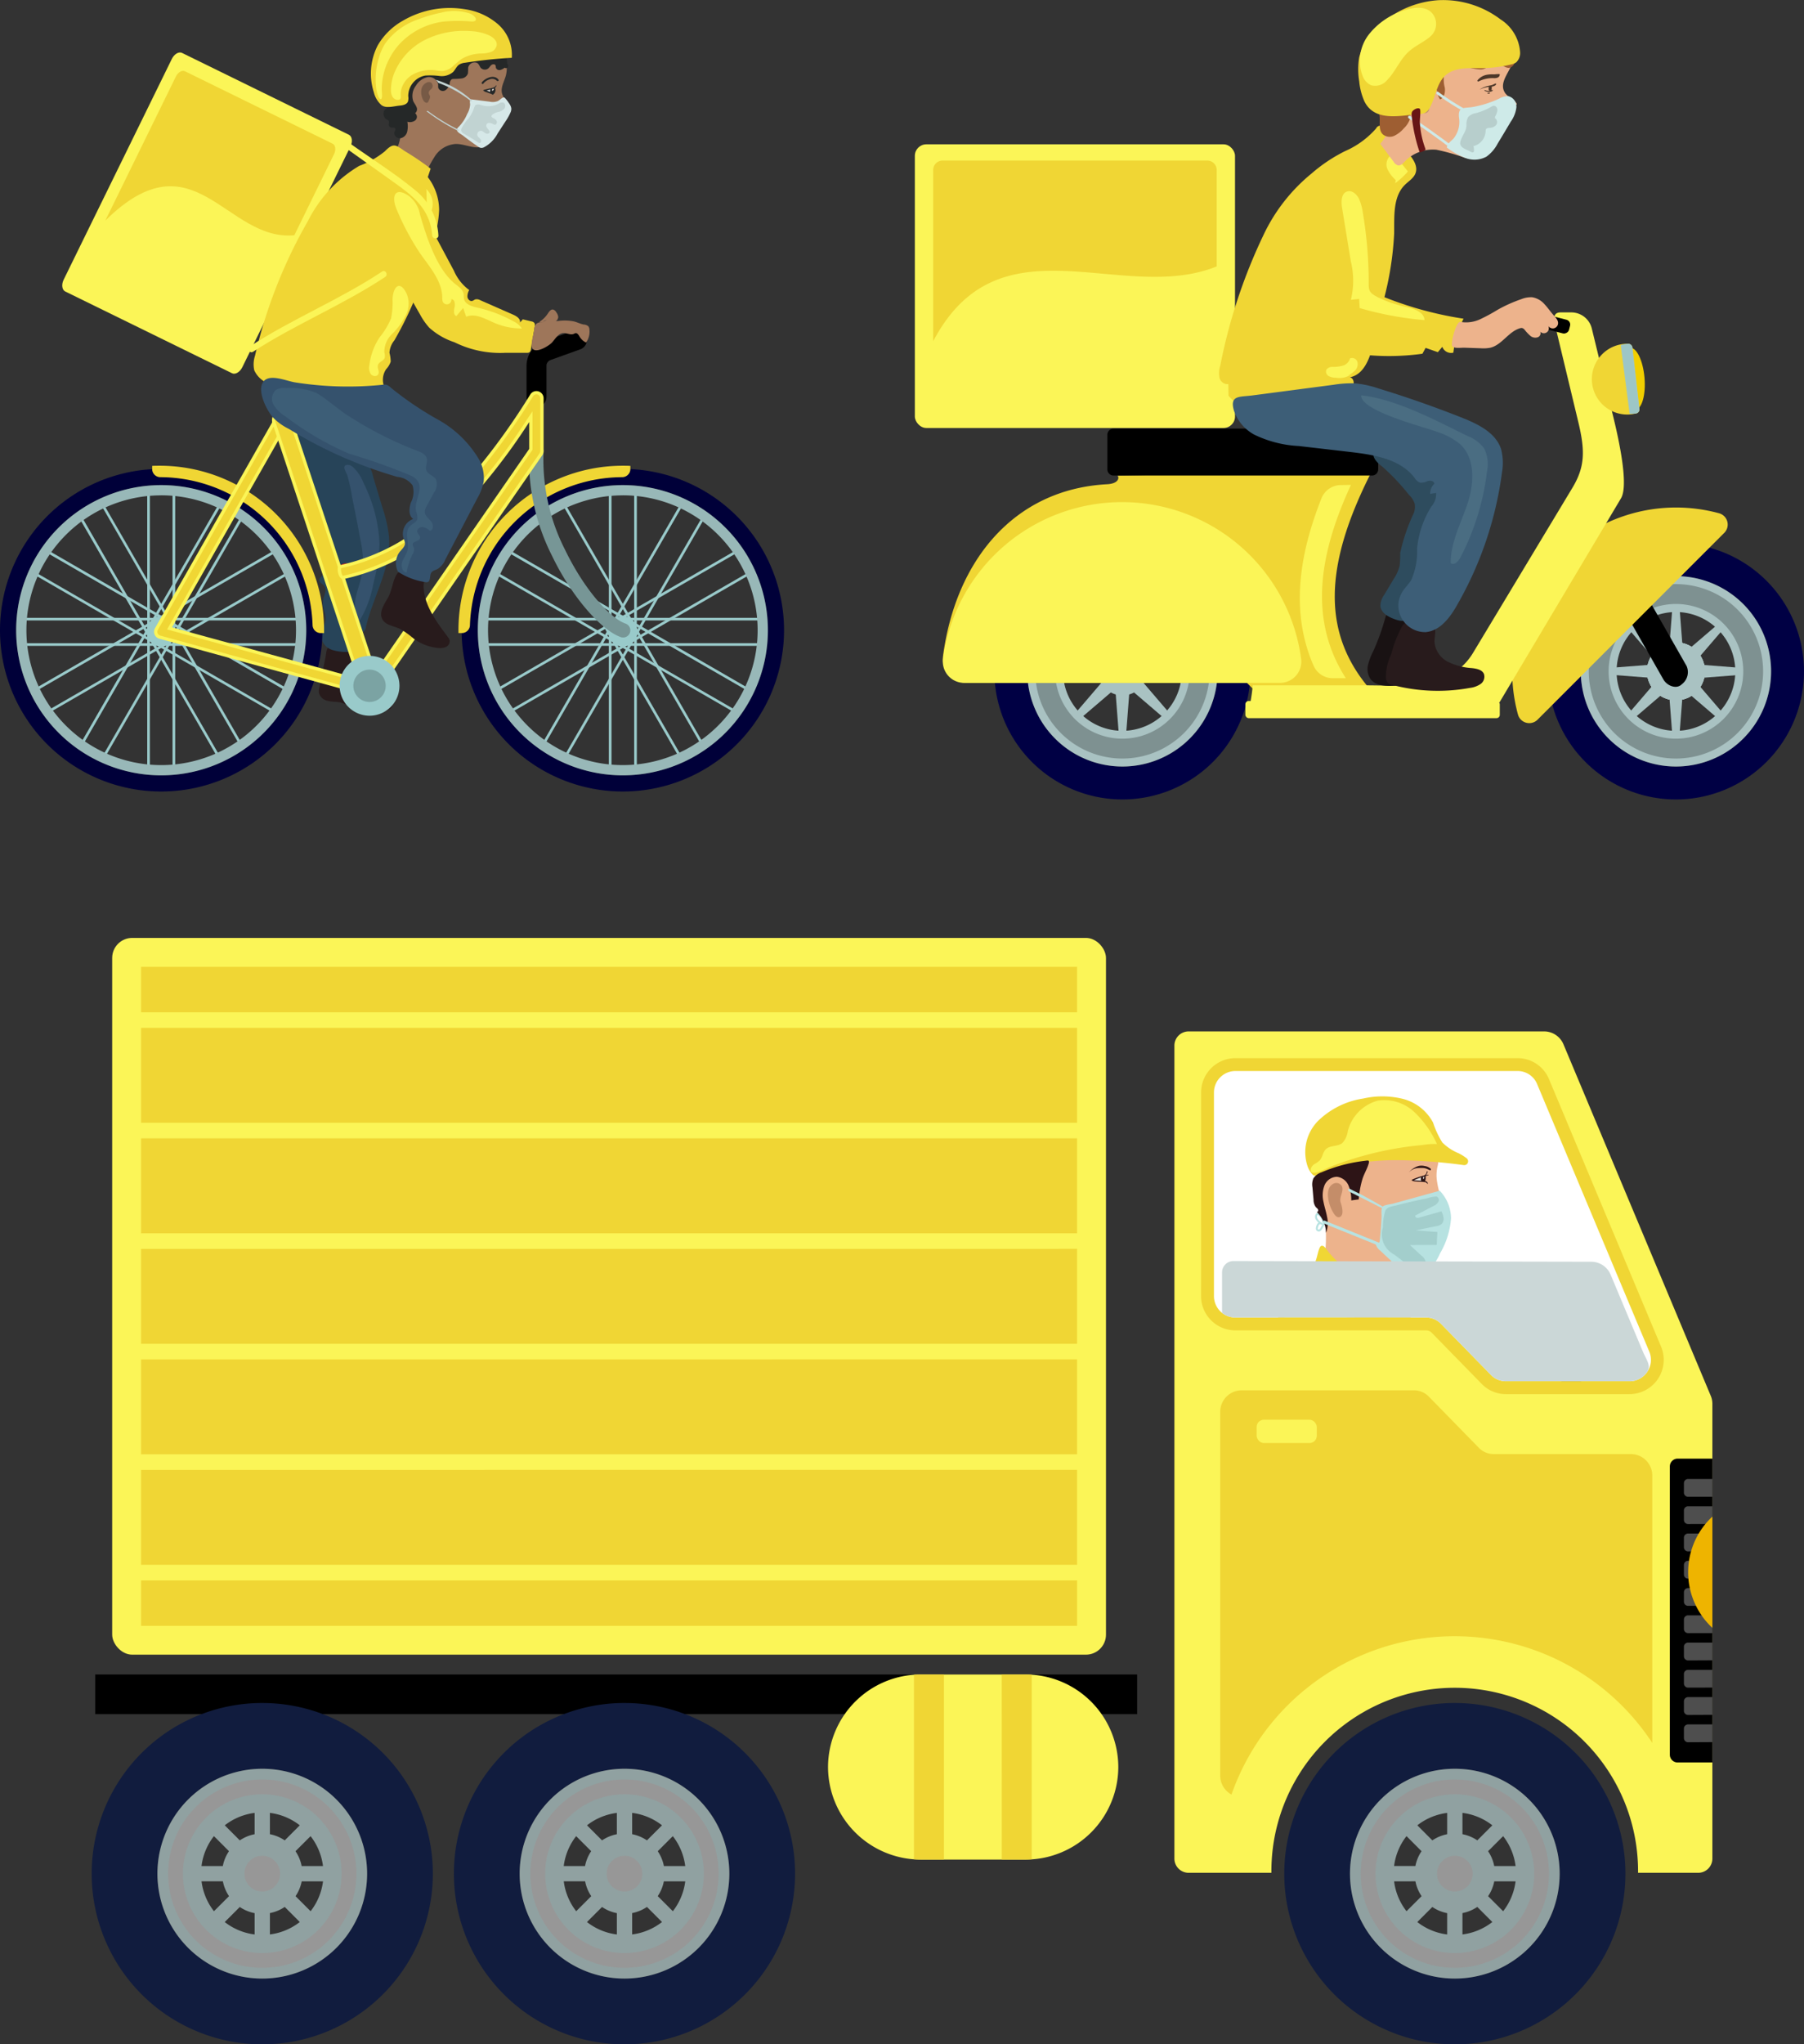 <svg xmlns="http://www.w3.org/2000/svg" xmlns:xlink="http://www.w3.org/1999/xlink" width="130.673" height="148" viewBox="0 0 130.673 148">
  <rect x="0" y="0" width="130.673" height="148" fill="#333333" stroke="none"/>
  <defs>
    <clipPath id="clip-path">
      <path id="Path_363" data-name="Path 363" d="M669.089,92.337v14.746a1.553,1.553,0,0,0,1.55,1.55h13.8a1.5,1.5,0,0,1,1.108.466l3.6,3.682a1.5,1.5,0,0,0,1.109.466h8.935a1.55,1.55,0,0,0,1.43-2.15L692.5,91.738a1.523,1.523,0,0,0-1.43-.951H670.639A1.553,1.553,0,0,0,669.089,92.337Z" transform="translate(-669.089 -90.787)" fill="none" clip-rule="evenodd"/>
    </clipPath>
  </defs>
  <g id="card-2" transform="translate(0)">
    <g id="Group_181" data-name="Group 181" transform="translate(6.641 67.9)">
      <g id="Group_177" data-name="Group 177">
        <rect id="Rectangle_140" data-name="Rectangle 140" width="71.986" height="51.888" rx="1.45" transform="translate(1.485)" fill="#fbf557"/>
        <path id="Path_324" data-name="Path 324" d="M588.282,82.583v3.291h67.8V82.583Zm0,4.419v6.87h67.8V87Zm0,8v6.87h67.8V95Zm0,8v6.87h67.8V103Zm0,8v6.87h67.8V111Zm0,8v6.87h67.8V119Zm0,8v3.29h67.8v-3.29Z" transform="translate(-584.704 -80.49)" fill="#f0d634" fill-rule="evenodd"/>
        <rect id="Rectangle_141" data-name="Rectangle 141" width="75.473" height="2.871" transform="translate(0.254 53.323)"/>
        <g id="Group_173" data-name="Group 173" transform="translate(78.423 6.768)">
          <path id="Path_325" data-name="Path 325" d="M667,87.668h25.732a1.523,1.523,0,0,1,1.43.951l10.659,25.423a1.482,1.482,0,0,1,.12.6v32.913a1.029,1.029,0,0,1-1.026,1.026h-4.357a13.28,13.28,0,1,0-26.559,0h-6a1.029,1.029,0,0,1-1.026-1.026V88.693A1.029,1.029,0,0,1,667,87.668Z" transform="translate(-665.969 -87.668)" fill="#fbf557" fill-rule="evenodd"/>
          <path id="Path_326" data-name="Path 326" d="M668.077,92.256a2.484,2.484,0,0,1,2.481-2.481H690.99a2.454,2.454,0,0,1,2.288,1.522l8.116,19.36a2.481,2.481,0,0,1-2.288,3.44h-8.935a2.426,2.426,0,0,1-1.774-.747l-3.6-3.682a.572.572,0,0,0-.443-.187h-13.8a2.484,2.484,0,0,1-2.481-2.48Z" transform="translate(-666.139 -87.838)" fill="#f0d634" fill-rule="evenodd"/>
          <path id="Path_327" data-name="Path 327" d="M669.089,92.337v14.746a1.553,1.553,0,0,0,1.55,1.55h13.8a1.5,1.5,0,0,1,1.108.466l3.6,3.682a1.5,1.5,0,0,0,1.109.466h8.935a1.55,1.55,0,0,0,1.43-2.15L692.5,91.738a1.523,1.523,0,0,0-1.43-.951H670.639A1.553,1.553,0,0,0,669.089,92.337Z" transform="translate(-666.22 -87.919)" fill="#fff" fill-rule="evenodd"/>
          <path id="Path_328" data-name="Path 328" d="M669.584,117.479v26.348a1.552,1.552,0,0,0,.815,1.364,17.129,17.129,0,0,1,30.48-3.738v-19.36a1.553,1.553,0,0,0-1.55-1.55h-9.916a1.5,1.5,0,0,1-1.109-.467l-3.6-3.682a1.5,1.5,0,0,0-1.108-.466H671.134A1.553,1.553,0,0,0,669.584,117.479Z" transform="translate(-666.26 -89.944)" fill="#f0d634" fill-rule="evenodd"/>
          <path id="Path_329" data-name="Path 329" d="M708.08,121.306h-2.513a.566.566,0,0,0-.564.565v20.868a.565.565,0,0,0,.564.564h2.513Z" transform="translate(-669.112 -90.377)" fill-rule="evenodd"/>
          <path id="Path_330" data-name="Path 330" d="M708.169,122.909h-1.756a.3.3,0,0,0-.3.3v.692a.3.3,0,0,0,.3.294h1.756v-1.282Zm0,19.048v-1.282h-1.756a.3.3,0,0,0-.3.3v.691a.3.3,0,0,0,.3.3Zm0-1.974V138.7h-1.756a.3.3,0,0,0-.3.3v.691a.3.3,0,0,0,.3.3Zm0-1.974v-1.282h-1.756a.3.3,0,0,0-.3.3v.692a.3.3,0,0,0,.3.294Zm0-1.973v-1.283h-1.756a.3.3,0,0,0-.3.3v.692a.3.3,0,0,0,.3.3Zm0-1.974V132.78h-1.756a.3.3,0,0,0-.3.294v.692a.3.3,0,0,0,.3.3Zm0-1.974v-1.282h-1.756a.3.3,0,0,0-.3.294v.692a.3.3,0,0,0,.3.3Zm0-1.974v-1.282h-1.756a.3.3,0,0,0-.3.3v.691a.3.3,0,0,0,.3.3Zm0-1.974v-1.282h-1.756a.3.3,0,0,0-.3.3v.691a.3.3,0,0,0,.3.3Zm0-1.974v-1.282h-1.756a.3.3,0,0,0-.3.3v.692a.3.3,0,0,0,.3.294Z" transform="translate(-669.202 -90.506)" fill="#4e4e4e" fill-rule="evenodd"/>
          <rect id="Rectangle_142" data-name="Rectangle 142" width="4.358" height="1.692" rx="0.53" transform="translate(5.96 28.11)" fill="#fbf557"/>
          <path id="Path_331" data-name="Path 331" d="M708.2,125.869a5.5,5.5,0,0,0,0,8.056Z" transform="translate(-669.228 -90.744)" fill="#eeb400" fill-rule="evenodd"/>
        </g>
        <path id="Path_332" data-name="Path 332" d="M647.044,138.3h7.626a6.717,6.717,0,0,1,6.7,6.7h0a6.717,6.717,0,0,1-6.7,6.7h-7.626a6.717,6.717,0,0,1-6.7-6.7h0A6.717,6.717,0,0,1,647.044,138.3Z" transform="translate(-587.007 -84.977)" fill="#fbf557" fill-rule="evenodd"/>
        <path id="Path_333" data-name="Path 333" d="M649.311,138.3v13.395h-1.72c-.152,0-.3-.006-.452-.016V138.316c.15-.01.3-.016.452-.016Zm4.185,0h1.72c.152,0,.3.006.452.016v13.364c-.15.01-.3.016-.452.016H653.5Z" transform="translate(-587.576 -84.977)" fill="#f0d634" fill-rule="evenodd"/>
        <g id="Group_174" data-name="Group 174" transform="translate(86.385 55.387)">
          <path id="Path_334" data-name="Path 334" d="M686.985,140.545A12.356,12.356,0,1,1,674.628,152.9a12.355,12.355,0,0,1,12.357-12.356Zm0,4.762a7.594,7.594,0,1,0,7.594,7.594A7.595,7.595,0,0,0,686.985,145.307Z" transform="translate(-674.628 -140.545)" fill="#111c3e" fill-rule="evenodd"/>
          <path id="Path_335" data-name="Path 335" d="M687.4,145.724a7.594,7.594,0,1,1-7.595,7.594,7.594,7.594,0,0,1,7.595-7.594Zm-2.719,4.092,1.091,1.092a2.89,2.89,0,0,1,1.073-.445v-1.544a4.415,4.415,0,0,0-2.164.9Zm.308,1.876L683.9,150.6a4.408,4.408,0,0,0-.9,2.164h1.544a2.89,2.89,0,0,1,.445-1.073Zm-.445,2.181H683a4.415,4.415,0,0,0,.9,2.164l1.092-1.091a2.89,2.89,0,0,1-.445-1.073Zm1.228,1.856-1.091,1.091a4.408,4.408,0,0,0,2.164.9v-1.544a2.889,2.889,0,0,1-1.073-.445Zm2.181.445v1.544a4.414,4.414,0,0,0,2.164-.9l-1.091-1.092a2.889,2.889,0,0,1-1.073.445Zm1.856-1.228,1.091,1.091a4.407,4.407,0,0,0,.9-2.164h-1.544a2.89,2.89,0,0,1-.445,1.073Zm.445-2.181H691.8a4.415,4.415,0,0,0-.9-2.164l-1.092,1.091a2.873,2.873,0,0,1,.445,1.073Zm-1.228-1.856,1.091-1.091a4.407,4.407,0,0,0-2.164-.9v1.544A2.89,2.89,0,0,1,689.029,150.908Z" transform="translate(-675.045 -140.962)" fill="#90a1a1" fill-rule="evenodd"/>
          <path id="Path_336" data-name="Path 336" d="M687.47,146.567a6.819,6.819,0,1,1-6.82,6.819,6.82,6.82,0,0,1,6.82-6.819Zm0,1.072a5.747,5.747,0,1,0,5.747,5.747A5.747,5.747,0,0,0,687.47,147.639Z" transform="translate(-675.113 -141.03)" fill="#979797" fill-rule="evenodd" style="mix-blend-mode: multiply;isolation: isolate"/>
          <path id="Path_337" data-name="Path 337" d="M687.954,152.577a1.293,1.293,0,1,1-1.294,1.293A1.293,1.293,0,0,1,687.954,152.577Z" transform="translate(-675.597 -141.514)" fill="#979797" fill-rule="evenodd" style="mix-blend-mode: multiply;isolation: isolate"/>
        </g>
        <g id="Group_175" data-name="Group 175" transform="translate(26.238 55.387)">
          <path id="Path_338" data-name="Path 338" d="M624.233,140.545A12.356,12.356,0,1,1,611.876,152.9a12.356,12.356,0,0,1,12.357-12.356Zm0,4.762a7.594,7.594,0,1,0,7.595,7.594A7.594,7.594,0,0,0,624.233,145.307Z" transform="translate(-611.876 -140.545)" fill="#111c3e" fill-rule="evenodd"/>
          <path id="Path_339" data-name="Path 339" d="M624.65,145.724a7.594,7.594,0,1,1-7.595,7.594,7.595,7.595,0,0,1,7.595-7.594Zm-2.718,4.092,1.091,1.092a2.891,2.891,0,0,1,1.072-.445v-1.544a4.412,4.412,0,0,0-2.164.9Zm.307,1.876-1.091-1.091a4.415,4.415,0,0,0-.9,2.164h1.544a2.888,2.888,0,0,1,.444-1.073Zm-.444,2.181h-1.544a4.4,4.4,0,0,0,.9,2.164l1.091-1.091a2.888,2.888,0,0,1-.444-1.073Zm1.228,1.856-1.091,1.091a4.4,4.4,0,0,0,2.164.9v-1.544a2.891,2.891,0,0,1-1.072-.445Zm2.181.445v1.544a4.418,4.418,0,0,0,2.164-.9l-1.092-1.092a2.891,2.891,0,0,1-1.072.445Zm1.856-1.228,1.091,1.091a4.407,4.407,0,0,0,.9-2.164H627.5a2.887,2.887,0,0,1-.444,1.073Zm.445-2.181h1.544a4.408,4.408,0,0,0-.9-2.164l-1.091,1.091a2.905,2.905,0,0,1,.445,1.073Zm-1.229-1.856,1.092-1.091a4.411,4.411,0,0,0-2.164-.9v1.544A2.892,2.892,0,0,1,626.276,150.908Z" transform="translate(-612.293 -140.962)" fill="#90a1a1" fill-rule="evenodd"/>
          <path id="Path_340" data-name="Path 340" d="M624.718,146.567a6.819,6.819,0,1,1-6.819,6.819,6.819,6.819,0,0,1,6.819-6.819Zm0,1.072a5.747,5.747,0,1,0,5.748,5.747A5.746,5.746,0,0,0,624.718,147.639Z" transform="translate(-612.361 -141.03)" fill="#979797" fill-rule="evenodd" style="mix-blend-mode: multiply;isolation: isolate"/>
          <path id="Path_341" data-name="Path 341" d="M625.2,152.577a1.293,1.293,0,1,1-1.293,1.293A1.293,1.293,0,0,1,625.2,152.577Z" transform="translate(-612.845 -141.514)" fill="#979797" fill-rule="evenodd" style="mix-blend-mode: multiply;isolation: isolate"/>
        </g>
        <g id="Group_176" data-name="Group 176" transform="translate(0 55.387)">
          <path id="Path_342" data-name="Path 342" d="M596.747,140.545A12.356,12.356,0,1,1,584.391,152.9a12.356,12.356,0,0,1,12.356-12.356Zm0,4.762a7.594,7.594,0,1,0,7.595,7.594A7.594,7.594,0,0,0,596.747,145.307Z" transform="translate(-584.391 -140.545)" fill="#111c3e" fill-rule="evenodd"/>
          <path id="Path_343" data-name="Path 343" d="M597.164,145.724a7.594,7.594,0,1,1-7.594,7.594,7.595,7.595,0,0,1,7.594-7.594Zm-2.718,4.092,1.091,1.092a2.89,2.89,0,0,1,1.073-.445v-1.544a4.415,4.415,0,0,0-2.164.9Zm.308,1.876-1.091-1.091a4.407,4.407,0,0,0-.9,2.164h1.544a2.889,2.889,0,0,1,.445-1.073Zm-.445,2.181h-1.544a4.414,4.414,0,0,0,.9,2.164l1.092-1.091a2.874,2.874,0,0,1-.445-1.073Zm1.228,1.856-1.091,1.091a4.407,4.407,0,0,0,2.164.9v-1.544a2.89,2.89,0,0,1-1.073-.445Zm2.181.445v1.544a4.414,4.414,0,0,0,2.164-.9l-1.091-1.092a2.888,2.888,0,0,1-1.073.445Zm1.856-1.228,1.091,1.091a4.408,4.408,0,0,0,.9-2.164H600.02a2.886,2.886,0,0,1-.445,1.073Zm.445-2.181h1.544a4.416,4.416,0,0,0-.9-2.164l-1.092,1.091a2.886,2.886,0,0,1,.445,1.073Zm-1.228-1.856,1.091-1.091a4.407,4.407,0,0,0-2.164-.9v1.544A2.889,2.889,0,0,1,598.791,150.908Z" transform="translate(-584.808 -140.962)" fill="#90a1a1" fill-rule="evenodd"/>
          <path id="Path_344" data-name="Path 344" d="M597.232,146.567a6.819,6.819,0,1,1-6.819,6.819,6.82,6.82,0,0,1,6.819-6.819Zm0,1.072a5.747,5.747,0,1,0,5.748,5.747A5.747,5.747,0,0,0,597.232,147.639Z" transform="translate(-584.876 -141.03)" fill="#979797" fill-rule="evenodd" style="mix-blend-mode: multiply;isolation: isolate"/>
          <path id="Path_345" data-name="Path 345" d="M597.716,152.577a1.293,1.293,0,1,1-1.293,1.293A1.294,1.294,0,0,1,597.716,152.577Z" transform="translate(-585.36 -141.514)" fill="#979797" fill-rule="evenodd" style="mix-blend-mode: multiply;isolation: isolate"/>
        </g>
      </g>
      <g id="Group_180" data-name="Group 180" transform="translate(81.292 9.636)">
        <g id="Group_179" data-name="Group 179" clip-path="url(#clip-path)">
          <g id="Group_178" data-name="Group 178" transform="translate(4.633 1.838)">
            <path id="Path_346" data-name="Path 346" d="M685.48,113.65a2.642,2.642,0,0,0-.212-.861l-.678-1.833c-.073-.2-.144-.391-.222-.584-.1-.254-.214-.5-.326-.753l-.1-.234-.489-1.091a.8.8,0,0,0-.214-.324.9.9,0,0,0-.658-.071,3.882,3.882,0,0,1-2.954-.9,8.707,8.707,0,0,0,.89,3.81,10.7,10.7,0,0,0,1.824,2.693,2.61,2.61,0,0,0,2.109,1.052C685.03,114.556,685.49,114.3,685.48,113.65Z" transform="translate(-674.57 -93.93)" fill="#f0d634"/>
            <path id="Path_347" data-name="Path 347" d="M685.9,99.357c.084.556.268,1.092.366,1.646a5.377,5.377,0,0,1-.371,3.077,2.976,2.976,0,0,1-1.655,1.712c-.405.135-.842.139-1.256.245a2.643,2.643,0,0,0-1.806,1.663,11.817,11.817,0,0,1-3.546-2.1,12.22,12.22,0,0,0-.44-6.217.908.908,0,0,1-.03-.786.84.84,0,0,1,.394-.269,12.96,12.96,0,0,1,8-.655c.4.1.48.133.375.53A2.863,2.863,0,0,0,685.9,99.357Z" transform="translate(-674.366 -93.151)" fill="#edb38c"/>
            <path id="Path_348" data-name="Path 348" d="M686.469,100.213a2.92,2.92,0,0,1,.818,1.993,5.8,5.8,0,0,1-.789,2.529,4.525,4.525,0,0,1-.7,1.124,1.522,1.522,0,0,1-1.168.532,2.277,2.277,0,0,1-1.315-.761l-1.154-1.081a.931.931,0,0,1-.34-.5.162.162,0,0,0,.234-.029.473.473,0,0,0,.076-.254c.057-.554.1-1.112.123-1.668.009-.193-.054-.592.092-.743.121-.124.569-.16.739-.207Z" transform="translate(-674.748 -93.384)" fill="#b7e2e1"/>
            <path id="Path_349" data-name="Path 349" d="M677.659,102.475a.1.1,0,0,0-.048.188c.041.024.113-.006.106-.061a.871.871,0,0,0-.183-.439c-.085-.1-.256-.28-.393-.16a.371.371,0,0,0-.029.433,1.023,1.023,0,0,0,.389.367c.068.044.142-.054.085-.11a.24.24,0,0,0-.359.049.607.607,0,0,0-.093.22.364.364,0,0,0-.005.217.217.217,0,0,0,.35.058.642.642,0,0,0,.135-.193q.077-.143.155-.287c.042-.08-.079-.152-.122-.072l-.167.312c-.031.056-.109.209-.2.158-.07-.04,0-.2.018-.258s.11-.179.186-.1l.085-.11a1.143,1.143,0,0,1-.281-.227c-.062-.076-.139-.231-.074-.326.036-.053.093.01.128.041a.684.684,0,0,1,.108.121.718.718,0,0,1,.121.311l.106-.061-.023.074C677.749,102.608,677.749,102.467,677.659,102.475Z" transform="translate(-674.364 -93.525)" fill="#b7e2e1"/>
            <path id="Path_350" data-name="Path 350" d="M682.393,102.909a1.647,1.647,0,0,0,.83,1.964l.909.691a1.59,1.59,0,0,0,.758.382.548.548,0,0,0,.623-.447.808.808,0,0,0-.337-.562l-.824-.758,1.941-.009.047-.933-1.577-.12,1.5-.305a.792.792,0,0,0,.375-.148.53.53,0,0,0,.15-.454,1.563,1.563,0,0,0-.154-.47l-1.58.446a.393.393,0,0,1-.212.019.135.135,0,0,1-.1-.165l1.3-.679a.807.807,0,0,0,.364-.294.278.278,0,0,0-.12-.4,2.167,2.167,0,0,0-.689.131c-.248.049-.495.1-.741.155q-.713.157-1.419.339c-.291.075-.715.1-.865.4A4.155,4.155,0,0,0,682.393,102.909Z" transform="translate(-674.79 -93.42)" fill="#a3cecc"/>
            <path id="Path_351" data-name="Path 351" d="M682.618,97.4a37.842,37.842,0,0,1,5.145.36.278.278,0,0,0,.209-.493,3.463,3.463,0,0,0-.585-.367,3.591,3.591,0,0,1-1.182-.784,6.56,6.56,0,0,1-.664-1.429,3.443,3.443,0,0,0-2.206-1.727,6.24,6.24,0,0,0-2.861-.02,5.969,5.969,0,0,0-3.247,1.6,3.219,3.219,0,0,0-.749,3.389,1.836,1.836,0,0,0,.293.474c.181.2.258.111.487.015a11.33,11.33,0,0,1,1.239-.44,14.314,14.314,0,0,1,2.612-.493C681.611,97.437,682.114,97.41,682.618,97.4Z" transform="translate(-674.3 -92.786)" fill="#f0d634"/>
            <path id="Path_352" data-name="Path 352" d="M685.856,96.258a7.379,7.379,0,0,0-1.646-2.324,3.166,3.166,0,0,0-2.643-.817,3.061,3.061,0,0,0-2.177,2.235,1.507,1.507,0,0,1-.393.836c-.34.269-.9.147-1.2.455-.214.217-.226.575-.433.8a1.774,1.774,0,0,1-.358.254.587.587,0,0,0-.277.328c-.175.717,1.114,0,1.32-.086q.907-.361,1.842-.647a24.309,24.309,0,0,1,3.81-.838q.546-.074,1.1-.124A5.144,5.144,0,0,1,685.856,96.258Z" transform="translate(-674.336 -92.809)" fill="#fbf557"/>
            <path id="Path_353" data-name="Path 353" d="M680.2,100.648l-.542.073a2.651,2.651,0,0,0-.2-1.079,1.041,1.041,0,0,0-.84-.631,1,1,0,0,0-.9.624,1.967,1.967,0,0,0-.079,1.148c.07.383.2.754.268,1.137a1.973,1.973,0,0,1-.077,1.148,2.147,2.147,0,0,0-.671-1.51c.079.013.126-.1.094-.174s-.106-.12-.16-.178a.864.864,0,0,1-.166-.524l-.079-.908a1.158,1.158,0,0,1,.066-.645,1.112,1.112,0,0,1,.587-.44,11.287,11.287,0,0,1,2.492-.74c.218-.038.436-.069.656-.095.2-.023.338-.072.281.163-.1.4-.357.792-.474,1.2A6.825,6.825,0,0,0,680.2,100.648Z" transform="translate(-674.346 -93.192)" fill="#2d1416"/>
            <path id="Path_354" data-name="Path 354" d="M684.762,99.348l.568.1c.123.022.269.028.322-.11a.2.2,0,0,0-.092-.257c-.1-.032-.3.057-.4.09C685.08,99.2,684.837,99.361,684.762,99.348Z" transform="translate(-674.984 -93.292)" fill="#e5e2da"/>
            <path id="Path_355" data-name="Path 355" d="M686.023,98.464a.826.826,0,0,0-.444-.2.958.958,0,0,0-.445,0,1.529,1.529,0,0,0-.709.481l0,0a.987.987,0,0,1,.725-.333,2.3,2.3,0,0,1,.382,0,1.167,1.167,0,0,1,.2.051c.077.028.147.071.224.1S686.063,98.509,686.023,98.464Z" transform="translate(-674.957 -93.225)" fill="#2d1416"/>
            <path id="Path_356" data-name="Path 356" d="M685.88,98.932a1.733,1.733,0,0,0-.206.029.338.338,0,0,0,.146-.251c0-.039-.055-.038-.059,0l0,.013a.3.3,0,0,1-.163.236.016.016,0,0,0-.009.019l0,0c-.1.025-.208.057-.308.087a5.338,5.338,0,0,0-.585.221.042.042,0,0,0,0,.073.634.634,0,0,0,.254.057l.323.023c.1.006.192.01.287.019a.018.018,0,0,0,.028,0h0a.276.276,0,0,1,.142.049c.033.024.052.06.085.083a.013.013,0,0,0,.018-.007.17.17,0,0,0-.1-.161.284.284,0,0,0-.1-.038.484.484,0,0,0,.03-.355c.075-.022.149-.044.223-.071C685.9,98.958,685.9,98.931,685.88,98.932Zm-.312.129a.409.409,0,0,1-.01.116.336.336,0,0,1-.019.058c-.047,0-.06-.045-.059-.091.013-.025.029-.05.04-.069Zm-.475.286a1.867,1.867,0,0,1-.266-.025c.158-.067.319-.129.482-.183l.047-.016a.268.268,0,0,0-.007.21.187.187,0,0,0,.021.034Z" transform="translate(-674.977 -93.261)" fill="#2d1416"/>
            <path id="Path_357" data-name="Path 357" d="M682.168,101.358l-.059.1-2.276-1.149c-.062-.031-.233-.133-.154-.229.06-.073.256.065.315.094.251.119.5.245.746.373C680.862,100.613,682.182,101.335,682.168,101.358Z" transform="translate(-674.574 -93.372)" fill="#b7e2e1"/>
            <path id="Path_358" data-name="Path 358" d="M677.744,102.773l3.147,1.273.884.357a.107.107,0,0,0,.131-.074.108.108,0,0,0-.075-.13l-3.146-1.273-.884-.357a.106.106,0,0,0-.131.074A.108.108,0,0,0,677.744,102.773Z" transform="translate(-674.413 -93.573)" fill="#b7e2e1"/>
            <path id="Path_359" data-name="Path 359" d="M679.07,99.823a.455.455,0,0,0-.53-.2.673.673,0,0,0-.414.426,1.346,1.346,0,0,0-.045.609,2.725,2.725,0,0,0,.433,1.186c.089.134.233.277.387.23.374-.111.176-.812.092-1.054C678.853,100.613,679.26,100.2,679.07,99.823Z" transform="translate(-674.445 -93.335)" fill="#c48d69"/>
            <path id="Path_360" data-name="Path 360" d="M681.612,107.456a2.688,2.688,0,0,0,.276.968,2.643,2.643,0,0,1,.272.968.909.909,0,0,1-.45.847l1.05,0,.5,4.23-8.534-.342c-.093-1.082-.438-2.129-.557-3.208a3.823,3.823,0,0,1,.771-3.06c.439-.469,1.053-.759,1.444-1.269a4,4,0,0,0,.551-1.177c.054-.161.165-.787.323-.856.2-.088.393.258.491.382a7.369,7.369,0,0,0,1.1,1.109,7.447,7.447,0,0,0,1.308.855C680.279,106.963,681.611,107.446,681.612,107.456Z" transform="translate(-674.128 -93.732)" fill="#f0d634"/>
            <path id="Path_361" data-name="Path 361" d="M674.692,110.667a10.668,10.668,0,0,0,.883,3.415,16.57,16.57,0,0,0,4.632.131,8.424,8.424,0,0,0-.533-3.139c-.151-.382-.337-.75-.522-1.118a5.385,5.385,0,0,0-.542-.919,2.773,2.773,0,0,0-2.172-1.014,1.5,1.5,0,0,0-1.544.943A3.249,3.249,0,0,0,674.692,110.667Z" transform="translate(-674.172 -94.013)" fill="#fbf557"/>
            <path id="Path_362" data-name="Path 362" d="M695.815,118.575h0a.669.669,0,0,1-.413-.851l2.123-6.112a.67.67,0,0,1,.852-.413h0a.67.67,0,0,1,.412.852l-2.123,6.111A.669.669,0,0,1,695.815,118.575Z" transform="translate(-675.838 -94.266)" fill="#0b0c0c"/>
          </g>
        </g>
      </g>
      <path id="Path_364" data-name="Path 364" d="M670.553,105.749l25.9.05a1.523,1.523,0,0,1,1.427.951l2.349,5.6c.21.5.593.962.3,1.407a1.511,1.511,0,0,1-1.291.691h-8.935a1.5,1.5,0,0,1-1.109-.466l-3.6-3.682a1.5,1.5,0,0,0-1.108-.466h-13.8a1.545,1.545,0,0,1-.958-.333v-2.936A.823.823,0,0,1,670.553,105.749Z" transform="translate(-587.849 -82.356)" fill="#cbd7d7" fill-rule="evenodd" style="mix-blend-mode: multiply;isolation: isolate"/>
    </g>
    <g id="Group_185" data-name="Group 185" transform="translate(0 0)">
      <g id="Group_182" data-name="Group 182" transform="translate(0 0.573)">
        <path id="Path_365" data-name="Path 365" d="M602.318,64.551a1.067,1.067,0,0,0-.03.353.806.806,0,0,0,.645.594c.3.075.619.056.924.116a10.775,10.775,0,0,1,1.481.61,2.78,2.78,0,0,0,1.71.045c.264-.078.547-.235.6-.506.07-.371-.325-.646-.661-.818a5.817,5.817,0,0,1-1.332-.852,2.117,2.117,0,0,1-.726-1.367c-.025-.365.039-.816-.267-1.016a.858.858,0,0,0-.4-.1,3.4,3.4,0,0,0-1.18-.066c-.27.127-.248.467-.312.785Z" transform="translate(-579.19 -15.333)" fill="#281b1c"/>
        <path id="Path_366" data-name="Path 366" d="M601.227,48.9a4.186,4.186,0,0,1,.492,1.317c.032.287-.006.578,0,.867a5.134,5.134,0,0,0,.185,1.038q.254,1.012.507,2.025a.954.954,0,0,1-.053.836c-.092.111-.242.2-.249.339-.01.193.234.281.358.431.249.3-.051.735-.1,1.124-.059.443.229.873.195,1.319-.031.4-.32.753-.33,1.156a1.176,1.176,0,0,0,.817,1.044,3.431,3.431,0,0,0,1.4.118.586.586,0,0,0,.3-.071c.39-.258-.118-1.079.309-1.273.064-.029.138-.033.2-.063a.56.56,0,0,0,.237-.411c.531-2.2,1.849-4.276,1.661-6.529a10.029,10.029,0,0,0-.465-2.053q-.342-1.132-.683-2.265a2.526,2.526,0,0,0-1.775-1.936c-.555-.273-4.185-2.4-4.508-1.953-.221.308.467,2.08.575,2.455A15.6,15.6,0,0,0,601.227,48.9Z" transform="translate(-578.981 -13.915)" fill="#274459"/>
        <path id="Path_367" data-name="Path 367" d="M605.468,52.746a6.985,6.985,0,0,1,.155,2.151c-.108.816-.493,1.582-.564,2.4a4.148,4.148,0,0,1-.148,1.22c-.123.3-.363.553-.474.862s-.017.743.3.816c.255-.336.215-.806.378-1.194a3.465,3.465,0,0,1,.342-.556,7.883,7.883,0,0,0,.951-2.64A12.886,12.886,0,0,0,606.843,53a10.751,10.751,0,0,0-1.145-4.392,3.041,3.041,0,0,0-.79-1.188.584.584,0,0,0-.4-.156c-.431.04-.08.534,0,.75a12.4,12.4,0,0,1,.348,1.592Q605.183,51.171,605.468,52.746Z" transform="translate(-579.352 -14.186)" fill="#35526d"/>
        <path id="Path_368" data-name="Path 368" d="M604.217,55.1a2.092,2.092,0,0,0-.7.332.71.71,0,0,0-.273.682,5.605,5.605,0,0,0,.863-.2c.278-.081.614-.239.6-.528a.406.406,0,0,0-.383-.359.661.661,0,0,0-.508.228" transform="translate(-579.267 -14.812)" fill="#ca0007"/>
        <path id="Path_369" data-name="Path 369" d="M603.53,56.784c-.066.04-.131.078-.2.116a.822.822,0,0,0,.553.469c.137.034.315.01.368-.12s-.065-.278-.193-.346a.829.829,0,0,0-.686-.04" transform="translate(-579.275 -14.953)" fill="#ca0007"/>
        <path id="Path_370" data-name="Path 370" d="M590.792,59.623h-2.026V49.394h2.026Zm-1.835-.192H590.6V49.586h-1.644Z" transform="translate(-578.102 -14.358)" fill="#99caca"/>
        <path id="Path_371" data-name="Path 371" d="M590.617,60.191l-1.756-1.014,5.115-8.857,1.755,1.013Zm-1.494-1.084,1.423.823,4.923-8.527-1.423-.822Z" transform="translate(-578.11 -14.433)" fill="#99caca"/>
        <path id="Path_372" data-name="Path 372" d="M590.24,60.819l-1.013-1.755,8.857-5.114,1.014,1.755Zm-.752-1.685.822,1.424,8.526-4.923-.822-1.423Z" transform="translate(-578.139 -14.725)" fill="#99caca"/>
        <path id="Path_373" data-name="Path 373" d="M599.992,61.339H589.764V59.312h10.228Zm-10.037-.192H599.8V59.5h-9.846Z" transform="translate(-578.182 -15.157)" fill="#99caca"/>
        <path id="Path_374" data-name="Path 374" d="M598.084,66.277l-8.857-5.114,1.013-1.755,8.858,5.114Zm-8.6-5.184,8.526,4.923.822-1.424L590.31,59.67Z" transform="translate(-578.139 -15.165)" fill="#99caca"/>
        <path id="Path_375" data-name="Path 375" d="M593.976,69.644l-5.115-8.857,1.756-1.014,5.114,8.858Zm-4.853-8.787,4.923,8.526,1.423-.822-4.923-8.526Z" transform="translate(-578.11 -15.194)" fill="#99caca"/>
        <path id="Path_376" data-name="Path 376" d="M590.792,70.539h-2.026V60.31h2.026Zm-1.835-.192H590.6V60.5h-1.644Z" transform="translate(-578.102 -15.237)" fill="#99caca"/>
        <path id="Path_377" data-name="Path 377" d="M585.158,69.644,583.4,68.631l5.115-8.858,1.755,1.014Zm-1.493-1.083,1.423.822,4.923-8.526-1.423-.822Z" transform="translate(-577.67 -15.194)" fill="#99caca"/>
        <path id="Path_378" data-name="Path 378" d="M580.786,66.277l-1.013-1.755,8.858-5.114,1.013,1.755Zm-.751-1.685.821,1.424,8.527-4.923-.822-1.423Z" transform="translate(-577.378 -15.165)" fill="#99caca"/>
        <path id="Path_379" data-name="Path 379" d="M589.076,61.34H578.848V59.313h10.228Zm-10.037-.192h9.846V59.5h-9.846Z" transform="translate(-577.303 -15.157)" fill="#99caca"/>
        <path id="Path_380" data-name="Path 380" d="M588.631,60.819l-8.858-5.114,1.013-1.755,8.858,5.114Zm-8.6-5.184,8.526,4.923.822-1.424-8.527-4.922Z" transform="translate(-577.378 -14.725)" fill="#99caca"/>
        <path id="Path_381" data-name="Path 381" d="M588.517,60.191,583.4,51.333l1.755-1.013,5.115,8.857ZM583.665,51.4l4.923,8.527,1.423-.823-4.923-8.526Z" transform="translate(-577.67 -14.433)" fill="#99caca"/>
        <path id="Path_382" data-name="Path 382" d="M627.159,59.623h-2.027V49.394h2.027Zm-1.835-.192h1.643V49.586h-1.643Z" transform="translate(-581.03 -14.358)" fill="#99caca"/>
        <path id="Path_383" data-name="Path 383" d="M626.983,60.191l-1.755-1.014,5.114-8.857,1.755,1.013Zm-1.493-1.084,1.423.823,4.923-8.527-1.424-.822Z" transform="translate(-581.038 -14.433)" fill="#99caca"/>
        <path id="Path_384" data-name="Path 384" d="M626.607,60.819l-1.014-1.755,8.858-5.114,1.014,1.755Zm-.752-1.685.822,1.424,8.526-4.923-.822-1.423Z" transform="translate(-581.067 -14.725)" fill="#99caca"/>
        <path id="Path_385" data-name="Path 385" d="M636.359,61.339H626.13V59.312h10.229Zm-10.037-.192h9.845V59.5h-9.845Z" transform="translate(-581.111 -15.157)" fill="#99caca"/>
        <path id="Path_386" data-name="Path 386" d="M634.451,66.277l-8.858-5.114,1.014-1.755,8.858,5.114Zm-8.6-5.184,8.526,4.923.822-1.424-8.526-4.922Z" transform="translate(-581.067 -15.165)" fill="#99caca"/>
        <path id="Path_387" data-name="Path 387" d="M630.342,69.644l-5.114-8.857,1.755-1.014,5.114,8.858Zm-4.852-8.787,4.922,8.526,1.424-.822-4.923-8.526Z" transform="translate(-581.038 -15.194)" fill="#99caca"/>
        <path id="Path_388" data-name="Path 388" d="M627.159,70.539h-2.027V60.31h2.027Zm-1.835-.192h1.643V60.5h-1.643Z" transform="translate(-581.03 -15.237)" fill="#99caca"/>
        <path id="Path_389" data-name="Path 389" d="M621.525,69.644l-1.755-1.013,5.114-8.858,1.755,1.014Zm-1.493-1.083,1.423.822,4.923-8.526-1.423-.822Z" transform="translate(-580.599 -15.194)" fill="#99caca"/>
        <path id="Path_390" data-name="Path 390" d="M617.153,66.277l-1.013-1.755L625,59.408l1.013,1.755Zm-.752-1.685.822,1.424,8.526-4.923-.822-1.423Z" transform="translate(-580.306 -15.165)" fill="#99caca"/>
        <path id="Path_391" data-name="Path 391" d="M625.443,61.34H615.214V59.313h10.229Zm-10.037-.192h9.845V59.5h-9.845Z" transform="translate(-580.232 -15.157)" fill="#99caca"/>
        <path id="Path_392" data-name="Path 392" d="M625,60.819l-8.858-5.114,1.013-1.755,8.858,5.114Zm-8.6-5.184,8.526,4.923.822-1.424-8.526-4.922Z" transform="translate(-580.306 -14.725)" fill="#99caca"/>
        <path id="Path_393" data-name="Path 393" d="M624.884,60.191l-5.114-8.858,1.755-1.013,5.114,8.857ZM620.031,51.4l4.924,8.527,1.423-.823-4.923-8.526Z" transform="translate(-580.599 -14.433)" fill="#99caca"/>
        <path id="Path_394" data-name="Path 394" d="M620.094,41.5V39.254a.443.443,0,0,1,.3-.434h0l2.177-.782a.721.721,0,0,0-.487-1.356l-2.177.783h0a1.881,1.881,0,0,0-1.258,1.789V41.5a.72.72,0,0,0,1.441,0Z" transform="translate(-580.509 -13.331)"/>
        <path id="Path_395" data-name="Path 395" d="M588.845,47.587a11.677,11.677,0,1,1-11.677,11.677A11.677,11.677,0,0,1,588.845,47.587Zm0,1.171a10.506,10.506,0,1,0,10.506,10.506A10.506,10.506,0,0,0,588.845,48.758Z" transform="translate(-577.168 -14.213)" fill="#000039" fill-rule="evenodd"/>
        <path id="Path_396" data-name="Path 396" d="M588.948,48.861a10.506,10.506,0,1,1-10.506,10.506A10.506,10.506,0,0,1,588.948,48.861Zm0,.742a9.764,9.764,0,1,0,9.764,9.764A9.764,9.764,0,0,0,588.948,49.6Z" transform="translate(-577.271 -14.315)" fill="#98b8b8" fill-rule="evenodd"/>
        <path id="Path_397" data-name="Path 397" d="M589.779,61.213a1.015,1.015,0,1,0-1.015-1.015A1.017,1.017,0,0,0,589.779,61.213Z" transform="translate(-578.102 -15.146)" fill="#99caca" fill-rule="evenodd"/>
        <path id="Path_398" data-name="Path 398" d="M589.7,47.334c-.183,0-.364,0-.545.013v.225a.592.592,0,0,0,.588.591,11.08,11.08,0,0,1,11.032,10.716.59.59,0,0,0,.589.571h.243c0-.069,0-.137,0-.206A11.91,11.91,0,0,0,589.7,47.334Z" transform="translate(-578.133 -14.192)" fill="#f0d634" fill-rule="evenodd"/>
        <path id="Path_399" data-name="Path 399" d="M625.212,47.587a11.677,11.677,0,1,1-11.678,11.677A11.677,11.677,0,0,1,625.212,47.587Zm0,1.171a10.506,10.506,0,1,0,10.506,10.506A10.506,10.506,0,0,0,625.212,48.758Z" transform="translate(-580.096 -14.213)" fill="#000039" fill-rule="evenodd"/>
        <path id="Path_400" data-name="Path 400" d="M625.315,48.861a10.506,10.506,0,1,1-10.506,10.506A10.506,10.506,0,0,1,625.315,48.861Zm0,.742a9.764,9.764,0,1,0,9.763,9.764A9.764,9.764,0,0,0,625.315,49.6Z" transform="translate(-580.199 -14.315)" fill="#98b8b8" fill-rule="evenodd"/>
        <path id="Path_401" data-name="Path 401" d="M626.146,61.213A1.015,1.015,0,1,0,625.13,60.2,1.016,1.016,0,0,0,626.146,61.213Z" transform="translate(-581.03 -15.146)" fill="#99caca" fill-rule="evenodd"/>
        <path id="Path_402" data-name="Path 402" d="M625.192,47.334c.182,0,.364,0,.545.013v.225a.593.593,0,0,1-.588.591,11.079,11.079,0,0,0-11.032,10.716.59.59,0,0,1-.59.571h-.243c0-.069,0-.137,0-.206A11.91,11.91,0,0,1,625.192,47.334Z" transform="translate(-580.076 -14.192)" fill="#f0d634" fill-rule="evenodd"/>
        <path id="Path_403" data-name="Path 403" d="M605.184,62.7a.518.518,0,1,1-.273,1l-15.225-4.179a.519.519,0,0,1-.364-.637.525.525,0,0,1,.049-.12l8.741-15.349a.52.52,0,0,1,.9.513L590.6,58.7Z" transform="translate(-578.145 -13.856)" fill="#fbf557" fill-rule="evenodd"/>
        <path id="Path_404" data-name="Path 404" d="M605.142,62.952,590.269,58.87l8.562-15.033a.283.283,0,0,0-.492-.279L589.6,58.906l-.027.065a.283.283,0,0,0,.2.347L604.994,63.5a.282.282,0,1,0,.148-.545Z" transform="translate(-578.166 -13.877)" fill="#f0d634" fill-rule="evenodd"/>
        <path id="Path_405" data-name="Path 405" d="M598.623,43.886A.726.726,0,0,1,600,43.43l6.483,19.528a.726.726,0,0,1-1.378.456Z" transform="translate(-578.893 -13.838)" fill="#fbf557" fill-rule="evenodd"/>
        <path id="Path_406" data-name="Path 406" d="M598.868,43.833l6.483,19.528a.489.489,0,1,0,.93-.307L599.8,43.526a.489.489,0,1,0-.929.307Z" transform="translate(-578.913 -13.858)" fill="#f0d634" fill-rule="evenodd"/>
        <path id="Path_407" data-name="Path 407" d="M625.813,58.618a.519.519,0,1,1-.35.976c-1.365-.492-3.477-2.819-4.937-5.841a15.409,15.409,0,0,1-1.669-7.651.52.52,0,1,1,1.037.077,14.362,14.362,0,0,0,1.568,7.122C622.809,56.09,624.663,58.2,625.813,58.618Z" transform="translate(-580.523 -14.054)" fill="#779696" fill-rule="evenodd"/>
        <path id="Path_408" data-name="Path 408" d="M606.64,63.363a.519.519,0,0,1-.854-.59l11.858-17.127V43.7a43.2,43.2,0,0,1-5.549,6.957,15.686,15.686,0,0,1-7.818,4.393.51.51,0,0,1-.116.024c-.32-.011-.489-.712-.331-.971.018-.029.082-.04.115-.047a14.635,14.635,0,0,0,7.427-4.143,48.17,48.17,0,0,0,6.344-8.2.521.521,0,0,1,.969.264v3.828h0a.511.511,0,0,1-.091.294Z" transform="translate(-579.31 -13.719)" fill="#fbf557" fill-rule="evenodd"/>
        <path id="Path_409" data-name="Path 409" d="M618.468,45.59V42a.284.284,0,0,0-.53-.143l0,0,0,0a47.884,47.884,0,0,1-6.378,8.243,14.9,14.9,0,0,1-7.522,4.2c-.029.164.05.517.141.554l.075-.019a15.47,15.47,0,0,0,7.7-4.332,42.742,42.742,0,0,0,5.516-6.919l.432-.643v2.789L606,62.927a.283.283,0,0,0,.466.321l11.951-17.262a.276.276,0,0,0,.051-.16V45.59Z" transform="translate(-579.331 -13.74)" fill="#f0d634" fill-rule="evenodd"/>
        <path id="Path_410" data-name="Path 410" d="M606.089,66.64a2.167,2.167,0,1,0-2.167-2.167A2.172,2.172,0,0,0,606.089,66.64Z" transform="translate(-579.322 -15.398)" fill="#99caca" fill-rule="evenodd"/>
        <path id="Path_411" data-name="Path 411" d="M606.176,65.732a1.172,1.172,0,1,0-1.171-1.171A1.173,1.173,0,0,0,606.176,65.732Z" transform="translate(-579.41 -15.485)" fill="#7ba3a3" fill-rule="evenodd"/>
        <path id="Path_412" data-name="Path 412" d="M590.751,14.831l12.084,5.923c.235.116.286.5.112.854l-7.833,15.977c-.174.354-.508.55-.743.435L582.287,32.1c-.235-.115-.286-.5-.112-.854l7.833-15.977C590.181,14.911,590.516,14.715,590.751,14.831Z" transform="translate(-577.563 -11.572)" fill="#fbf557" fill-rule="evenodd"/>
        <path id="Path_413" data-name="Path 413" d="M591.232,16.275l10.7,5.246c.208.1.252.442.1.756l-2.878,5.871c-4.963.462-7.255-7.41-13.689-1.064l5.11-10.424C590.727,16.346,591.023,16.173,591.232,16.275Z" transform="translate(-577.836 -11.689)" fill="#f0d634" fill-rule="evenodd"/>
        <path id="Path_414" data-name="Path 414" d="M616.143,17.9a5.136,5.136,0,0,1,.359.434.439.439,0,0,1-.012.522c-.127.126-.336.111-.49.2a.644.644,0,0,0-.257.545,5.739,5.739,0,0,1-.246.74,1.5,1.5,0,0,1-1.268,1.137c-.577.02-1.224-.332-1.791-.223a1.939,1.939,0,0,0-1.363.937,7.753,7.753,0,0,0-.845,1.783l-1.669-.767a1.052,1.052,0,0,1-.511-.377.76.76,0,0,1-.014-.634,5.155,5.155,0,0,1,.3-.582,2.676,2.676,0,0,0,.224-1.861c-.184-.747-.685-1.384-.88-2.128a4.372,4.372,0,0,1,.988-4.036,5.679,5.679,0,0,1,3.973-1.1c3.245.41,3.991,2.686,3.582,3.906C616.049,16.924,615.758,17.384,616.143,17.9Z" transform="translate(-579.615 -11.384)" fill="#9e765a"/>
        <path id="Path_415" data-name="Path 415" d="M614.7,21.9a.5.5,0,0,0,.2.092.409.409,0,0,0,.208-.037,2.4,2.4,0,0,0,1.012-1.019l.569-.874a3.748,3.748,0,0,0,.354-.629.649.649,0,0,0,.062-.292.7.7,0,0,0-.124-.315,3.229,3.229,0,0,0-.311-.42.185.185,0,0,0-.086-.065.165.165,0,0,0-.12.026c-.124.068-.221.178-.349.239a1.031,1.031,0,0,1-.575.039l-1.392-.174a.521.521,0,0,0-.028.335,1.491,1.491,0,0,1-.211.725,2.952,2.952,0,0,1-.631.952c-.33.291.129.462.349.635Q614.15,21.527,614.7,21.9Z" transform="translate(-580.067 -11.857)" fill="#d6e8e8"/>
        <path id="Path_416" data-name="Path 416" d="M614.431,19.14a.468.468,0,0,1,.091-.193c.12-.124.325-.056.491-.006a1.606,1.606,0,0,0,1.193-.114.481.481,0,0,1,.321-.091c.167.041.21.284.113.428a.752.752,0,0,1-.44.255,1,1,0,0,0-.464.217l-.045.079c-.009.074.072.122.139.154a.453.453,0,0,1,.247.223c.039.108-.029.256-.143.254a.294.294,0,0,1-.131-.049c-.152-.085-.385-.132-.466.022s.081.308.183.444a.194.194,0,0,1,.045.1c.008.123-.174.166-.284.11s-.2-.163-.317-.188a.271.271,0,0,0-.283.366c.049.1.156.156.221.245s.052.256-.058.268a.217.217,0,0,1-.13-.046c-.288-.183-.573-.37-.871-.538-.177-.1-.392-.195-.331-.432a2.892,2.892,0,0,1,.5-.733A2.8,2.8,0,0,0,614.431,19.14Z" transform="translate(-580.094 -11.889)" fill="#c1d3d2"/>
        <path id="Path_417" data-name="Path 417" d="M615.482,13.446a4.594,4.594,0,0,0-2.037-1.061,4.261,4.261,0,0,0-1.3-.173,4.892,4.892,0,0,0-.969.166,10.432,10.432,0,0,0-2.077.749,3.162,3.162,0,0,0-1.626,1.52,3.87,3.87,0,0,0-.208,1.111,3.811,3.811,0,0,0,.276,2.286c.095.16.215.36.111.513a.848.848,0,0,1-.151.136.475.475,0,0,0,.06.72c.078.05.18.086.2.176.02.069-.019.142-.021.213a.222.222,0,0,0,.166.218c.109.026.259-.019.31.081.038.074-.024.157-.053.234-.086.231.16.487.406.47a.628.628,0,0,0,.511-.468,1.784,1.784,0,0,0,.014-.732.646.646,0,0,0,.574-.1.334.334,0,0,0-.011-.518.365.365,0,0,0,.1-.448c-.06-.156-.175-.285-.241-.439a1.207,1.207,0,0,1,.205-1.115,1.29,1.29,0,0,1,.838-.608.668.668,0,0,1,.769.554,1.124,1.124,0,0,0,.008.223.355.355,0,0,0,.506.176.725.725,0,0,0,.319-.506.408.408,0,0,1,.133-.281.321.321,0,0,1,.147-.038,4.6,4.6,0,0,0,.6-.037.555.555,0,0,0,.442-.358,4.136,4.136,0,0,0,.015-.415.479.479,0,0,1,.564-.377.345.345,0,0,1,.175.1,1.86,1.86,0,0,1,.142.248.405.405,0,0,0,.567.086c.089-.072.144-.18.234-.252s.249-.082.3.021a.774.774,0,0,1,.025.169.264.264,0,0,0,.3.171.772.772,0,0,0,.336-.173.155.155,0,0,0,.238-.044c.054-.1-.009-.129-.03-.213-.054-.225-.052-.462-.108-.691A2.746,2.746,0,0,0,615.482,13.446Z" transform="translate(-579.588 -11.364)" fill="#252828"/>
        <path id="Path_418" data-name="Path 418" d="M615.454,17.723l-.028.014v.049l.043.031a2.076,2.076,0,0,0,.426.157l.058.007c.059-.006.095-.066.115-.121.04-.11.053-.293-.108-.271A4.459,4.459,0,0,0,615.454,17.723Z" transform="translate(-580.249 -11.797)" fill="#e0dad7"/>
        <path id="Path_419" data-name="Path 419" d="M616.329,16.923c-.3-.409-.947-.126-1.2.189-.058.071.043.173.1.1a.912.912,0,0,1,.445-.307.486.486,0,0,1,.533.089C616.259,17.069,616.384,17,616.329,16.923Z" transform="translate(-580.223 -11.727)" fill="#252828"/>
        <path id="Path_420" data-name="Path 420" d="M616.2,17.369l-.013,0a.459.459,0,0,1-.267.187l-.019.006c-.052.015-.1.027-.156.039-.16.036-.319.072-.476.117l-.023.02-.006,0-.006.02a.563.563,0,0,0,.253.127l.2.077a.873.873,0,0,1,.244.106l.023-.006.005-.03.007,0a.364.364,0,0,0,.115-.464A.275.275,0,0,0,616.2,17.369Zm-.267.6.006,0,0,.006Zm.012-.337.019,0h.014l.017.024,0,.023a.153.153,0,0,1-.056.082c-.038.019-.062.012-.075-.007l0-.038.05-.072Zm-.473.119c.1-.018.192-.038.286-.062a.319.319,0,0,0-.029.147l0,.026-.018-.006C615.656,17.829,615.564,17.78,615.473,17.748Z" transform="translate(-580.233 -11.779)" fill="#252828"/>
        <path id="Path_421" data-name="Path 421" d="M613.087,20.759a13.8,13.8,0,0,1-2.233-1.365l-.088.028a13.749,13.749,0,0,0,2.276,1.415A.045.045,0,0,0,613.087,20.759Z" transform="translate(-579.873 -11.942)" fill="#c1d3d2"/>
        <path id="Path_422" data-name="Path 422" d="M614.1,18.428a6.817,6.817,0,0,0-2.611-1.482.694.694,0,0,1,.106.108.933.933,0,0,1,.077.115,8.269,8.269,0,0,1,2.364,1.322C614.077,18.529,614.142,18.466,614.1,18.428Z" transform="translate(-579.931 -11.745)" fill="#c1d3d2"/>
        <path id="Path_423" data-name="Path 423" d="M610.967,17.735c.046-.056.111-.095.155-.152a.309.309,0,0,0,.008-.34.248.248,0,0,0-.08-.084.3.3,0,0,0-.25-.017.68.68,0,0,0-.436.516,1.2,1.2,0,0,0,.09.692c.055.135.154.282.3.281l.079-.028.035-.06c.053-.131.173-.3.1-.438S610.859,17.867,610.967,17.735Z" transform="translate(-579.84 -11.76)" fill="#775a46"/>
        <path id="Path_424" data-name="Path 424" d="M608.458,18.365c.237-.022.518-.074.611-.292a.864.864,0,0,0,.023-.386,1.508,1.508,0,0,1,1.231-1.5,5.305,5.305,0,0,1,1.045.032,1.262,1.262,0,0,0,.974-.29c.163-.168.249-.41.445-.54a1.016,1.016,0,0,1,.423-.131q1.681-.261,3.382-.356a2.951,2.951,0,0,0-.987-2.421,4.683,4.683,0,0,0-2.436-1.1,6.722,6.722,0,0,0-4.461.832,4.855,4.855,0,0,0-1.821,1.78A4.447,4.447,0,0,0,606.6,17.4a1.81,1.81,0,0,0,.549.924C607.487,18.588,608.061,18.4,608.458,18.365Z" transform="translate(-579.521 -11.29)" fill="#f0d634"/>
        <path id="Path_425" data-name="Path 425" d="M609.468,16.306a2.682,2.682,0,0,1,1.811-.341,2.185,2.185,0,0,0,.457.037,1.358,1.358,0,0,0,.732-.353,7.209,7.209,0,0,1,.633-.529,2.87,2.87,0,0,1,1.406-.382,2.269,2.269,0,0,0,.691-.108.645.645,0,0,0,.431-.508c.024-.309-.256-.554-.533-.691a3.685,3.685,0,0,0-1.389-.317,6.3,6.3,0,0,0-3.257.628,4.678,4.678,0,0,0-2.239,2.4,3.405,3.405,0,0,0-.245,1.193,1.023,1.023,0,0,0,.094.5.457.457,0,0,0,.417.257c.219-.018.213-.17.2-.336a1.465,1.465,0,0,1,.083-.566A1.786,1.786,0,0,1,609.468,16.306Z" transform="translate(-579.648 -11.436)" fill="#fbf557"/>
        <path id="Path_426" data-name="Path 426" d="M608.423,14a5.251,5.251,0,0,1,3.256-1.7,11.425,11.425,0,0,1,2.038-.007c.126.007.3-.021.307-.147a.207.207,0,0,0-.035-.12.859.859,0,0,0-.446-.326,3.659,3.659,0,0,0-2.042-.047,10.066,10.066,0,0,0-1.661.489,4.787,4.787,0,0,0-2.412,1.779,4.1,4.1,0,0,0-.443,1.036,5.3,5.3,0,0,0-.177,2.215c.016.108.15.818.348.734.118-.051.046-.576.045-.674a4.842,4.842,0,0,1,.5-2.143A4.894,4.894,0,0,1,608.423,14Z" transform="translate(-579.551 -11.309)" fill="#fbf557"/>
        <path id="Path_427" data-name="Path 427" d="M609.969,23.8q-.1.3-.206.611a3.924,3.924,0,0,1,.821,2.368,7.8,7.8,0,0,1-.382,2.115,26.1,26.1,0,0,1-2.863,7.34,1.551,1.551,0,0,0-.352.895,2.8,2.8,0,0,1,.09.639,1.5,1.5,0,0,1-.33.548,1.356,1.356,0,0,0-.182,1.148,16.166,16.166,0,0,1-5.483.637,9.275,9.275,0,0,1-2.758-.714,1.841,1.841,0,0,1-1.129-.988,1.979,1.979,0,0,1,.052-1.053,35.742,35.742,0,0,1,3.837-9.761A9.711,9.711,0,0,1,604.79,23.6a6.529,6.529,0,0,0,1.863-1.056c.638-.657.792-.454,1.467,0A19.117,19.117,0,0,1,609.969,23.8Z" transform="translate(-578.776 -12.162)" fill="#f0d634"/>
        <path id="Path_428" data-name="Path 428" d="M606.6,27.771a53.183,53.183,0,0,0,3.357,6.887,4.834,4.834,0,0,0,.664.952,5.087,5.087,0,0,0,1.828,1.057,7.453,7.453,0,0,0,3.711.763l1.534,0a.308.308,0,0,0,.2-.047.312.312,0,0,0,.086-.2q.139-.818.279-1.636a.361.361,0,0,0-.029-.285.355.355,0,0,0-.213-.106l-.616-.148-.206.227c.048-.268-.248-.459-.5-.568l-2.372-1.042a.522.522,0,0,0-.36-.063c-.08.026-.144.091-.226.112-.167.044-.33-.122-.35-.293a.918.918,0,0,1,.13-.494,3.405,3.405,0,0,1-1.109-1.4q-1.055-1.974-2.111-3.945a3.8,3.8,0,0,0-1.055-1.394C608.082,25.335,605.983,26.225,606.6,27.771Z" transform="translate(-579.529 -12.462)" fill="#f0d634"/>
        <path id="Path_429" data-name="Path 429" d="M610.049,30.154c.709,1.027,1.643,2.038,1.657,3.285a.751.751,0,0,0,.034.283.325.325,0,0,0,.62-.177c.24,0,.291.343.236.577s-.093.554.13.645l.493-.586c.073.211.146.423.219.634.66-.276,1.376.158,2.033.442a5.017,5.017,0,0,0,2,.41,1.476,1.476,0,0,0-.612-.52,9.726,9.726,0,0,0-2.6-.988c-.4-.09-.9-.232-.981-.636-.025-.118-.007-.24-.028-.359-.058-.332-.38-.537-.641-.75-1.33-1.088-2.053-3.406-2.519-5a2.123,2.123,0,0,0-.8-1.338c-1.073-.74-1.28.088-.88.991A18.827,18.827,0,0,0,610.049,30.154Z" transform="translate(-579.669 -12.458)" fill="#fbf557"/>
        <path id="Path_430" data-name="Path 430" d="M608.972,33.759a1.874,1.874,0,0,1-.062,1.536,5.273,5.273,0,0,1-.918,1.286,1.819,1.819,0,0,0-.645,1.4.825.825,0,0,1,.034.393c-.074.231-.411.291-.489.52s.128.474.018.678-.416.154-.546-.018a.869.869,0,0,1-.1-.625A4.645,4.645,0,0,1,607,36.91a5.647,5.647,0,0,0,.834-1.375,5.651,5.651,0,0,0,.11-1.39C607.985,33.2,608.491,32.73,608.972,33.759Z" transform="translate(-579.51 -13.052)" fill="#fbf557"/>
        <path id="Path_431" data-name="Path 431" d="M610.76,25.622q.014.7.029,1.395c0,.085.013.187.088.227.115.061.233-.081.272-.205a1.457,1.457,0,0,0-.43-1.514" transform="translate(-579.87 -12.436)" fill="#fbf557"/>
        <path id="Path_432" data-name="Path 432" d="M620.53,37.491c.24-.264.435-.641.79-.676.264-.027.539.159.783.055a.489.489,0,0,1,.13-.051c.136-.018.222.136.292.255a1.071,1.071,0,0,0,.468.424,1.373,1.373,0,0,0,.241-.968.384.384,0,0,0-.078-.21.555.555,0,0,0-.336-.127c-.233-.045-.447-.155-.676-.217a3.345,3.345,0,0,0-1.125-.045l-1.237.09a.656.656,0,0,0-.377.106.69.69,0,0,0-.179.492c-.033.35-.349,1.193-.044,1.387C619.516,38.219,620.324,37.717,620.53,37.491Z" transform="translate(-580.541 -13.272)" fill="#9e765a"/>
        <path id="Path_433" data-name="Path 433" d="M619.749,35.978a.054.054,0,0,1-.059-.065,2.1,2.1,0,0,0,.582-.585c.093-.142.214-.318.381-.289a.408.408,0,0,1,.236.208.64.64,0,0,1,.136.339.431.431,0,0,1-.3.366,1.25,1.25,0,0,1-.493.05,2.194,2.194,0,0,1-.585-.073.806.806,0,0,0,.54-.145" transform="translate(-580.589 -13.202)" fill="#9e765a"/>
        <path id="Path_434" data-name="Path 434" d="M603.149,55.69q.3-.4.6-.8" transform="translate(-579.26 -14.801)" fill="#fbf557"/>
        <path id="Path_435" data-name="Path 435" d="M607.651,57.622c-.271.461-.622,1.009-.375,1.483.235.452.847.5,1.308.719a6.375,6.375,0,0,1,.977.705,3.551,3.551,0,0,0,1.738.664,1.08,1.08,0,0,0,.583-.067.464.464,0,0,0,.274-.479.713.713,0,0,0-.141-.26c-.84-1.128-1.763-2.347-1.744-3.754a.815.815,0,0,0-.142-.622.711.711,0,0,0-.338-.146c-.562-.133-1.175-.5-1.479.014S607.981,57.086,607.651,57.622Z" transform="translate(-579.586 -14.859)" fill="#281b1c"/>
        <path id="Path_436" data-name="Path 436" d="M598.59,43.275a4.079,4.079,0,0,0,1.164.84,31.8,31.8,0,0,0,7.854,3.471,1.524,1.524,0,0,1,1.1.611,1.669,1.669,0,0,1-.12,1.246c-.133.407-.183.936.164,1.19a1.148,1.148,0,0,0-.692,1.422,1.1,1.1,0,0,1,.1.327c.008.245-.213.425-.368.614a1.341,1.341,0,0,0-.133,1.457,4.856,4.856,0,0,0,1.935.743.4.4,0,0,0,.2.01c.248-.077.129-.474.273-.691.1-.149.3-.18.457-.261a1.448,1.448,0,0,0,.552-.673l2.309-4.418a3.877,3.877,0,0,0,.477-1.246,2.768,2.768,0,0,0-.351-1.617,7.9,7.9,0,0,0-2.94-2.849,23.582,23.582,0,0,1-3.428-2.316.812.812,0,0,0-.333-.219.783.783,0,0,0-.262,0,24.481,24.481,0,0,1-6.366-.175c-.648-.1-1.988-.723-2.357.081C597.507,41.509,598.151,42.764,598.59,43.275Z" transform="translate(-578.825 -13.635)" fill="#35526d"/>
        <path id="Path_437" data-name="Path 437" d="M609.136,45.772c.284.109.61.257.678.554.063.277-.133.574-.039.842.11.312.539.389.706.675a1,1,0,0,1-.149.94c-.18.332-.359.665-.54,1a.822.822,0,0,0-.131.389c0,.283.276.472.455.691s.2.651-.084.69a.987.987,0,0,0-.529-.277c-.2-.014-.427.16-.382.358.037.164.236.282.2.447-.047.245-.52.212-.535.461-.006.092.064.171.092.259a.627.627,0,0,1-.1.446,5.064,5.064,0,0,0-.437,1.325c-.306-.04-.415-.45-.321-.744s.308-.54.384-.839c.15-.586-.235-1.315.176-1.758.177-.191.482-.288.547-.541a1.139,1.139,0,0,0-.089-.525c-.177-.744.544-1.6.108-2.228a1.325,1.325,0,0,0-.5-.383,43.21,43.21,0,0,0-4.461-1.583,21.909,21.909,0,0,1-4.63-2.711,2.46,2.46,0,0,1-.853-.851.85.85,0,0,1,.225-1.085,1.246,1.246,0,0,1,.719-.1,4.809,4.809,0,0,1,2.159.345c.779.452,1.468,1.105,2.227,1.6A27.419,27.419,0,0,0,609.136,45.772Z" transform="translate(-578.895 -13.699)" fill="#3d5e77"/>
        <path id="Path_438" data-name="Path 438" d="M604.587,22.416q1.652,1.175,3.3,2.351c1.427,1.015,2.648,1.972,2.785,3.854.021.287.472.29.451,0a4.492,4.492,0,0,0-1.729-3.314c-1.442-1.185-3.062-2.2-4.582-3.28C604.578,21.859,604.354,22.25,604.587,22.416Z" transform="translate(-579.368 -12.151)" fill="#fbf557"/>
        <path id="Path_439" data-name="Path 439" d="M597.074,37.85c3.081-2,6.511-3.384,9.574-5.418.24-.16.015-.55-.227-.389-3.063,2.034-6.492,3.414-9.575,5.418C596.6,37.618,596.829,38.008,597.074,37.85Z" transform="translate(-578.744 -12.958)" fill="#fbf557"/>
      </g>
      <g id="Group_184" data-name="Group 184" transform="translate(66.267)">
        <path id="Path_440" data-name="Path 440" d="M661.065,53.436a9.275,9.275,0,1,1-9.275,9.275,9.275,9.275,0,0,1,9.275-9.275m0,2.382a6.892,6.892,0,1,0,6.892,6.892,6.892,6.892,0,0,0-6.892-6.892" transform="translate(-646.03 -14.11)" fill="#004" fill-rule="evenodd"/>
        <path id="Path_441" data-name="Path 441" d="M661.274,56.027a6.892,6.892,0,1,1-6.892,6.892,6.892,6.892,0,0,1,6.892-6.892m0,2.6a4.3,4.3,0,1,0,4.3,4.3,4.3,4.3,0,0,0-4.3-4.3" transform="translate(-646.239 -14.319)" fill="#a9c2c2" fill-rule="evenodd"/>
        <path id="Path_442" data-name="Path 442" d="M661.324,67.846A4.876,4.876,0,1,1,666.2,62.97a4.876,4.876,0,0,1-4.876,4.876m0-11.19a6.314,6.314,0,1,0,6.314,6.314,6.315,6.315,0,0,0-6.314-6.314" transform="translate(-646.289 -14.37)" fill="#7e9191"/>
        <path id="Path_443" data-name="Path 443" d="M660.627,61.585a1.743,1.743,0,0,1,.354-.147l.231-3h.511l.231,3a1.773,1.773,0,0,1,.355.147l2.288-1.961.181.18.18.18L663,62.273a1.712,1.712,0,0,1,.146.354l3,.232v.51l-3,.232a1.732,1.732,0,0,1-.146.354l1.961,2.288-.18.181-.181.18-2.289-1.961a1.688,1.688,0,0,1-.354.146l-.231,3h-.511l-.231-3a1.744,1.744,0,0,1-.354-.147L658.338,66.6l-.18-.18-.18-.181,1.96-2.288a1.76,1.76,0,0,1-.146-.354l-3-.232v-.51l3-.232a1.76,1.76,0,0,1,.146-.354l-1.96-2.289.18-.18.18-.18Z" transform="translate(-646.432 -14.513)" fill="#a9c2c2" fill-rule="evenodd"/>
        <path id="Path_444" data-name="Path 444" d="M705.3,65.434a2.095,2.095,0,1,0-2.095-2.095A2.1,2.1,0,0,0,705.3,65.434Z" transform="translate(-650.17 -14.739)" fill="#a9c2c2" fill-rule="evenodd"/>
        <path id="Path_445" data-name="Path 445" d="M706.782,61.859a2.094,2.094,0,1,1-2.962,0A2.093,2.093,0,0,1,706.782,61.859Z" transform="translate(-650.17 -14.739)" fill="#a9c2c2" fill-rule="evenodd"/>
        <path id="Path_446" data-name="Path 446" d="M707.4,63.34a2.095,2.095,0,1,1-2.095-2.095A2.094,2.094,0,0,1,707.4,63.34Z" transform="translate(-650.17 -14.739)" fill="#a9c2c2" fill-rule="evenodd"/>
        <path id="Path_447" data-name="Path 447" d="M706.782,64.821a2.094,2.094,0,1,1,0-2.962A2.093,2.093,0,0,1,706.782,64.821Z" transform="translate(-650.17 -14.739)" fill="#a9c2c2" fill-rule="evenodd"/>
        <path id="Path_448" data-name="Path 448" d="M705.3,65.434A2.095,2.095,0,1,1,707.4,63.34,2.094,2.094,0,0,1,705.3,65.434Z" transform="translate(-650.17 -14.739)" fill="#a9c2c2" fill-rule="evenodd"/>
        <path id="Path_449" data-name="Path 449" d="M703.82,64.821a2.094,2.094,0,1,1,2.962,0A2.093,2.093,0,0,1,703.82,64.821Z" transform="translate(-650.17 -14.739)" fill="#a9c2c2" fill-rule="evenodd"/>
        <path id="Path_450" data-name="Path 450" d="M703.206,63.34a2.095,2.095,0,1,1,2.095,2.095A2.095,2.095,0,0,1,703.206,63.34Z" transform="translate(-650.17 -14.739)" fill="#a9c2c2" fill-rule="evenodd"/>
        <path id="Path_451" data-name="Path 451" d="M704.672,53.436a9.275,9.275,0,1,1-9.275,9.275,9.275,9.275,0,0,1,9.275-9.275m0,2.382a6.892,6.892,0,1,0,6.892,6.892,6.892,6.892,0,0,0-6.892-6.892" transform="translate(-649.542 -14.11)" fill="#004" fill-rule="evenodd"/>
        <path id="Path_452" data-name="Path 452" d="M704.88,56.027a6.892,6.892,0,1,1-6.892,6.892,6.892,6.892,0,0,1,6.892-6.892m0,2.6a4.3,4.3,0,1,0,4.3,4.3,4.3,4.3,0,0,0-4.3-4.3" transform="translate(-649.75 -14.319)" fill="#a9c2c2" fill-rule="evenodd"/>
        <path id="Path_453" data-name="Path 453" d="M704.931,67.846a4.876,4.876,0,1,1,4.876-4.876,4.876,4.876,0,0,1-4.876,4.876m0-11.19a6.314,6.314,0,1,0,6.314,6.314,6.314,6.314,0,0,0-6.314-6.314" transform="translate(-649.801 -14.37)" fill="#7e9191"/>
        <path id="Path_454" data-name="Path 454" d="M704.234,61.585a1.745,1.745,0,0,1,.354-.147l.232-3h.51l.231,3a1.777,1.777,0,0,1,.355.147l2.288-1.961.181.18.18.18L706.6,62.273a1.712,1.712,0,0,1,.146.354l3.006.232v.51l-3.006.232a1.732,1.732,0,0,1-.146.354l1.961,2.288-.18.181-.181.18-2.288-1.961a1.721,1.721,0,0,1-.355.146l-.231,3h-.51l-.232-3a1.745,1.745,0,0,1-.354-.147L701.945,66.6l-.18-.18-.18-.181,1.961-2.288a1.718,1.718,0,0,1-.147-.354l-3-.232v-.51l3-.232a1.718,1.718,0,0,1,.147-.354l-1.961-2.289.18-.18.18-.18Z" transform="translate(-649.944 -14.513)" fill="#a9c2c2" fill-rule="evenodd"/>
        <path id="Path_455" data-name="Path 455" d="M696.871,50.7l1.681-.971,7.01,12.3a1.1,1.1,0,0,1-.355,1.326c-.378.378-1.062.109-1.326-.355Z" transform="translate(-649.66 -13.812)" fill-rule="evenodd"/>
        <path id="Path_456" data-name="Path 456" d="M704.445,50.625a11.9,11.9,0,0,1,3.122.416.849.849,0,0,1,.377,1.421L694.422,65.984A.849.849,0,0,1,693,65.607a11.868,11.868,0,0,1,11.444-14.982Z" transform="translate(-649.315 -13.884)" fill="#f0d634" fill-rule="evenodd"/>
        <path id="Path_457" data-name="Path 457" d="M660.383,48.082l18.4-.269c-3.474,6.823-3.627,11.755,0,15.869h-8.429l-.6-.589H649.451a1.724,1.724,0,0,1-1.707-1.95c.926-6.929,5.158-12.072,11.891-12.429C660.437,48.67,660.536,48.263,660.383,48.082Z" transform="translate(-645.703 -13.658)" fill="#f0d634" fill-rule="evenodd"/>
        <path id="Path_458" data-name="Path 458" d="M678.255,62.839h.93c-2.828-4.405-1.8-9.29.371-13.993l-.727.01a1.52,1.52,0,0,0-1.414.976c-1.609,4.068-2.255,8.2-.577,12.076A1.517,1.517,0,0,0,678.255,62.839Z" transform="translate(-647.967 -13.741)" fill="#fbf557" fill-rule="evenodd"/>
        <path id="Path_459" data-name="Path 459" d="M672.128,62.262h8.2c2.609,0,6.116.375,7.757-2.348l7.2-11.953c.915-1.521.925-2.682.429-4.75l-1.646-6.858c-.146-.61-.213-1.09.371-1.09h.754a1.528,1.528,0,0,1,1.5,1.18l1.456,5.99c.3,1.212,1.294,5.217.656,6.287L690,63.5H671.958A12.1,12.1,0,0,0,672.128,62.262Z" transform="translate(-647.654 -12.647)" fill="#fbf557" fill-rule="evenodd"/>
        <rect id="Rectangle_143" data-name="Rectangle 143" width="18.429" height="1.239" rx="0.237" transform="translate(23.941 50.75)" fill="#fbf557"/>
        <path id="Path_460" data-name="Path 460" d="M660.713,50.2a13.09,13.09,0,0,1,12.971,11.338,1.544,1.544,0,0,1-1.531,1.749H649.274a1.543,1.543,0,0,1-1.531-1.749A13.089,13.089,0,0,1,660.713,50.2Z" transform="translate(-645.703 -13.85)" fill="#fbf557" fill-rule="evenodd"/>
        <path id="Path_461" data-name="Path 461" d="M660.885,51.574A11.112,11.112,0,0,1,671.9,61.2a1.272,1.272,0,0,1-.314,1.038,1.417,1.417,0,0,1-.1.107,11.114,11.114,0,0,0-21.189,0c-.036-.033-.071-.069-.1-.107a1.275,1.275,0,0,1-.313-1.038A11.111,11.111,0,0,1,660.885,51.574Z" transform="translate(-645.875 -13.96)" fill="#fbf557" fill-rule="evenodd"/>
        <path id="Rectangle_144" data-name="Rectangle 144" d="M.445,0H19.172a.444.444,0,0,1,.444.444V2.953a.445.445,0,0,1-.445.445H.445A.445.445,0,0,1,0,2.953V.445A.445.445,0,0,1,.445,0Z" transform="translate(13.946 31.028)"/>
        <rect id="Rectangle_145" data-name="Rectangle 145" width="23.192" height="20.536" rx="0.833" transform="translate(0 10.448)" fill="#fbf557"/>
        <path id="Path_462" data-name="Path 462" d="M647.649,23.309h19.179a.68.68,0,0,1,.679.679V30.97c-6.846,2.776-15.734-3.7-20.536,5.415v-12.4A.68.68,0,0,1,647.649,23.309Z" transform="translate(-645.642 -11.684)" fill="#f0d634" fill-rule="evenodd"/>
        <path id="Path_463" data-name="Path 463" d="M701.819,38.056c.469-.04.933.93,1.038,2.165s-.19,2.269-.659,2.309-.932-.93-1.037-2.165S701.351,38.1,701.819,38.056Z" transform="translate(-650.004 -12.872)" fill="#f1cf00" fill-rule="evenodd"/>
        <path id="Path_464" data-name="Path 464" d="M701.447,37.735h.012a.31.31,0,0,1,.341.272l.507,4.436a.309.309,0,0,1-.27.342h-.012a2.561,2.561,0,1,1-.577-5.05Z" transform="translate(-649.821 -12.846)" fill="#f0d634" fill-rule="evenodd"/>
        <path id="Path_465" data-name="Path 465" d="M701.132,37.831l.648,4.974a3.343,3.343,0,0,0,.427-.021h.012a.309.309,0,0,0,.27-.342l-.507-4.436a.31.31,0,0,0-.341-.272h-.012A3.238,3.238,0,0,0,701.132,37.831Z" transform="translate(-650.003 -12.846)" fill="#9dc6c6" fill-rule="evenodd"/>
        <rect id="Rectangle_146" data-name="Rectangle 146" width="1.022" height="4.189" rx="0.361" transform="matrix(0.249, -0.969, 0.969, 0.249, 43.236, 23.185)"/>
        <line id="Line_1" data-name="Line 1" x1="0.02" y2="0.022" transform="translate(47.742 22.578)" fill="#edb38c"/>
        <g id="Group_183" data-name="Group 183" transform="translate(22.03)">
          <path id="Path_466" data-name="Path 466" d="M681.606,61.662a4.718,4.718,0,0,0-.377.975,1.322,1.322,0,0,0,.147,1.009c.372.549,1.159.564,1.821.521l.976-.063c.417-.027.9-.094,1.109-.456a1.4,1.4,0,0,0-.049-1.081,8.321,8.321,0,0,1-.349-2.488,1.918,1.918,0,0,0-.077-.739,1.154,1.154,0,0,0-.789-.631c-.76-.206-1.337-.188-1.543.542A16.523,16.523,0,0,1,681.606,61.662Z" transform="translate(-670.428 -14.526)" fill="#191213"/>
          <path id="Path_467" data-name="Path 467" d="M684.23,49.3a1.527,1.527,0,0,1,.405.625,1.316,1.316,0,0,1-.058.686,13.343,13.343,0,0,0-.988,2.892,6.982,6.982,0,0,1-.039.922,2.985,2.985,0,0,1-.421.942l-.7,1.17a1.428,1.428,0,0,0-.276.786c.034.531.611.833,1.114,1,.291.1.657.169.872-.051a.859.859,0,0,0,.171-.335q1.312-3.892,2.624-7.785a3.042,3.042,0,0,0,.2-2,3.048,3.048,0,0,0-1.678-1.431l-1.886-.925c-.551-.269-1.3-.507-1.7-.045-.563.645-.018,1.17.44,1.514A15.969,15.969,0,0,1,684.23,49.3Z" transform="translate(-670.463 -13.47)" fill="#2e4c5e"/>
          <path id="Path_468" data-name="Path 468" d="M683.019,61.971a3.67,3.67,0,0,0-.38,1.717.565.565,0,0,0,.138.353.637.637,0,0,0,.3.137,12.944,12.944,0,0,0,5.651.22,1.728,1.728,0,0,0,.767-.282.646.646,0,0,0,.241-.728c-.135-.311-.534-.383-.871-.422a4.562,4.562,0,0,1-1.747-.462,1.77,1.77,0,0,1-.964-1.445c0-.461.2-1.017-.148-1.319a1.023,1.023,0,0,0-.621-.18c-.726-.047-1.105-.2-1.547.329A8.587,8.587,0,0,0,683.019,61.971Z" transform="translate(-670.544 -14.599)" fill="#281b1c"/>
          <path id="Path_469" data-name="Path 469" d="M672.705,28.485a39.419,39.419,0,0,0-3.126,9.445,1.762,1.762,0,0,0-.059.869.6.6,0,0,0,.645.471c0,.279.008.557.013.836a2.373,2.373,0,0,0,1.77.911,7.046,7.046,0,0,0,2.037-.226l4.354-.921a1.315,1.315,0,0,0,.8-.371c.186-.234.118-.672-.177-.723,1.03-.185,1.463-1.4,1.7-2.415l.723-3.066a23.034,23.034,0,0,0,.789-4.931c.017-1.233-.1-2.643.771-3.513.273-.272.639-.482.774-.843.208-.553-.223-1.124-.624-1.558l-1.566-1.7a.374.374,0,0,0-.667.016,6.332,6.332,0,0,1-2.235,1.633,11.405,11.405,0,0,0-2.426,1.617A12.777,12.777,0,0,0,672.705,28.485Z" transform="translate(-669.485 -11.463)" fill="#f0d634"/>
          <path id="Path_470" data-name="Path 470" d="M676.014,31.084a6,6,0,0,0,1.6,5.109,5.952,5.952,0,0,0,3.4,1.4,17.7,17.7,0,0,0,3.729-.118c.077-.142.154-.282.231-.424l.888.31.322-.386a.677.677,0,0,0,.8.421,7.339,7.339,0,0,1,.739-2.458,26,26,0,0,1-6.588-1.917,1.488,1.488,0,0,0-1.039-.239,17.423,17.423,0,0,0,.22-4.549,3.573,3.573,0,0,0-.647-2.037C677.485,23.583,676.151,29.882,676.014,31.084Z" transform="translate(-670.007 -11.866)" fill="#f0d634"/>
          <path id="Path_471" data-name="Path 471" d="M680.687,27.3a3.8,3.8,0,0,0-.28-1.027c-.161-.333-.513-.65-.864-.533-.428.142-.438.736-.365,1.18q.318,1.945.637,3.891a5.77,5.77,0,0,1,0,2.772l.6-.06c.013.219.027.438.039.657a24.03,24.03,0,0,0,4.7.873c-.034-.588-.758-.82-1.331-.953a8.978,8.978,0,0,1-2.025-.689c-.782-.4-.681-.539-.692-1.433A30.677,30.677,0,0,0,680.687,27.3Z" transform="translate(-670.263 -11.878)" fill="#fbf557"/>
          <path id="Path_472" data-name="Path 472" d="M683.31,24.913a5.339,5.339,0,0,0,.924-.851l-.827-1.033a.448.448,0,0,0-.147-.135.336.336,0,0,0-.348.079.832.832,0,0,0-.159.923,2.44,2.44,0,0,0,.6.789" transform="translate(-670.548 -11.649)" fill="#fbf557"/>
          <path id="Path_473" data-name="Path 473" d="M679.72,40.051a1.487,1.487,0,0,1-1.077.229,1.1,1.1,0,0,1-.533-.119.374.374,0,0,1-.163-.472.541.541,0,0,1,.465-.19,2.549,2.549,0,0,0,.743-.1.752.752,0,0,0,.5-.515.4.4,0,0,1,.536.247.652.652,0,0,1-.167.621,1.906,1.906,0,0,1-.551.382" transform="translate(-670.164 -12.935)" fill="#fbf557"/>
          <path id="Path_474" data-name="Path 474" d="M672.121,44.557a8.3,8.3,0,0,0,3.231.828l3.72.431c1.716.2,3.624.5,4.672,1.875a.806.806,0,0,0,.394.347,1.128,1.128,0,0,0,.565-.121c.188-.054.453,0,.473.2a.927.927,0,0,0-.3.736l.424-.073a1.326,1.326,0,0,1-.327.965,6.866,6.866,0,0,0-1.048,3.073,5.139,5.139,0,0,1-.423,2.266c-.182.3-.448.544-.635.842a1.979,1.979,0,0,0-.3.907,1.941,1.941,0,0,0,1.972,2.025c1.094-.091,1.83-1.132,2.358-2.094a26.061,26.061,0,0,0,3.179-9.484,3.968,3.968,0,0,0-.064-1.656c-.38-1.2-1.667-1.825-2.837-2.289q-2.974-1.178-6.036-2.114a7.514,7.514,0,0,0-1.7-.372,7.928,7.928,0,0,0-1.546.1l-5.91.775c-.915.12-1.652-.028-1.327,1.093A3.134,3.134,0,0,0,672.121,44.557Z" transform="translate(-669.574 -13.096)" fill="#3d5e77"/>
          <path id="Path_475" data-name="Path 475" d="M686.217,44.447a4.92,4.92,0,0,1,1.65.895c1.1,1.036,1.006,2.82.534,4.256s-1.241,2.825-1.229,4.335c.223.2.542-.1.681-.365A18.05,18.05,0,0,0,689.8,47.32a2.583,2.583,0,0,0-.207-1.687,2.7,2.7,0,0,0-1.179-.886c-2.284-1.114-5.178-2.68-7.726-2.954C680.621,42.927,685.264,44.081,686.217,44.447Z" transform="translate(-670.387 -13.173)" fill="#4a6d82"/>
          <path id="Path_476" data-name="Path 476" d="M689.937,37.764a2.611,2.611,0,0,0,.678-.039c.842-.2,1.318-1.166,2.149-1.409a.341.341,0,0,1,.157-.017.36.36,0,0,1,.184.128,3.023,3.023,0,0,0,.415.439.555.555,0,0,0,.566.088.313.313,0,0,0,.08-.5.36.36,0,1,0,.646-.315.384.384,0,0,0,.712-.162c.022-.234-.165-.43-.323-.606-.23-.257-.422-.547-.662-.8a1.514,1.514,0,0,0-.885-.5,1.881,1.881,0,0,0-.8.14,10.484,10.484,0,0,0-1.683.752,13.213,13.213,0,0,1-1.29.7,2.408,2.408,0,0,1-1.431.191c-.3-.064-.723,1.528-.589,1.753.115.194.656.109.877.116Z" transform="translate(-670.963 -12.551)" fill="#edb38c"/>
          <path id="Path_477" data-name="Path 477" d="M691.215,17.6c.216.348.706.472.877.845a2.233,2.233,0,0,0-1.289,1.329c-.25.716-.149,1.59-.664,2.146a1.964,1.964,0,0,1-1.91.367,15.184,15.184,0,0,0-1.962-.549,2.817,2.817,0,0,0-2.3.849c-.136.143-.3.317-.492.282a.548.548,0,0,1-.31-.251l-.977-1.312a2.756,2.756,0,0,0,.714-1.884c-.009-.535-.175-1.056-.211-1.589a4.317,4.317,0,0,1,3.444-4.136,7.358,7.358,0,0,1,5.245.729C692.663,15.37,690.543,16.519,691.215,17.6Z" transform="translate(-670.508 -10.896)" fill="#edb38c"/>
          <path id="Path_478" data-name="Path 478" d="M689.905,15.425c.091.234-.236.407-.487.406-.486,0-.953-.191-1.437-.233a1.142,1.142,0,0,0-1.217.594,2.146,2.146,0,0,0,.041.966c.041.323-.037.721-.341.839-.267-.342-.174-.9-.5-1.182a.994.994,0,0,0-1.044-.012,1.35,1.35,0,0,0-.7.575c-.324.644.268,1.444.029,2.124a1.75,1.75,0,0,1-.409.588,2.12,2.12,0,0,1-.691.542.789.789,0,0,1-.832-.1c-.363-.343-.164-.944-.256-1.435-.1-.519-.54-.922-.634-1.442a2.177,2.177,0,0,1,.07-.865,6.888,6.888,0,0,1,.757-2.1,4.934,4.934,0,0,1,2.926-2.085,8.464,8.464,0,0,1,3.649-.086,4.344,4.344,0,0,1,1.518.488c.539.322,1.033.861,1.658.8a1.577,1.577,0,0,1-.586.334,2.431,2.431,0,0,1,.769.564.5.5,0,0,1-.4.226.513.513,0,0,1-.318.784c-.265.029-.562-.261-.832-.3.066.036.139.125.208.169C690.677,15.645,690,15.666,689.905,15.425Z" transform="translate(-670.446 -10.803)" fill="#9e5e32"/>
          <path id="Path_479" data-name="Path 479" d="M685.9,18.843c0,.032-.045.049-.073.031a.133.133,0,0,1-.046-.084.61.61,0,0,1-.018-.366.22.22,0,0,1,.3-.137.511.511,0,0,0-.762-.62.887.887,0,0,0-.29.434.773.773,0,0,0-.061.422.875.875,0,0,0,.167.316l.245.339c.079.109.178.23.313.234a.3.3,0,0,0,.272-.256.762.762,0,0,0-.061-.4" transform="translate(-670.73 -11.223)" fill="#c19272"/>
          <path id="Path_480" data-name="Path 480" d="M691.223,18.42a1.231,1.231,0,0,1,.691-.177.777.777,0,0,1,.558.828,2.262,2.262,0,0,1-.4,1.006c-.317.533-.634,1.068-.959,1.6a2.678,2.678,0,0,1-.81.941,1.828,1.828,0,0,1-1.509.1,5.409,5.409,0,0,1-1.357-.76c.019-.279.3-.452.487-.657a1.925,1.925,0,0,0,.392-1.524c-.085-.843.4-.639,1.08-.769A7.833,7.833,0,0,0,691.223,18.42Z" transform="translate(-670.931 -11.276)" fill="#ceeae8"/>
          <path id="Path_481" data-name="Path 481" d="M686.651,18.069a17.9,17.9,0,0,0,1.975,1.265c.109.06.207-.107.1-.167a17.9,17.9,0,0,1-1.975-1.265C686.649,17.828,686.552,18,686.651,18.069Z" transform="translate(-670.864 -11.248)" fill="#ceeae8"/>
          <path id="Path_482" data-name="Path 482" d="M684.427,19.961q1.568,1.058,3.08,2.194c.1.075.2-.093.1-.166q-1.512-1.136-3.08-2.195C684.422,19.725,684.325,19.891,684.427,19.961Z" transform="translate(-670.685 -11.4)" fill="#ceeae8"/>
          <path id="Path_483" data-name="Path 483" d="M688.943,20.373a1.083,1.083,0,0,1,.12-.557.965.965,0,0,1,.576-.291,4.544,4.544,0,0,0,1.09-.454.423.423,0,0,1,.193-.076c.161-.006.272.177.262.337a1.311,1.311,0,0,1-.167.448l-.017.086c.009.032.041.052.066.074a.34.34,0,0,1,.018.451.6.6,0,0,1-.437.2c-.109.008-.241.011-.293.107a.332.332,0,0,0-.025.151,1.156,1.156,0,0,1-.885,1.068.856.856,0,0,1,.045.319.153.153,0,0,1-.039.111c-.05.044-.128.014-.186-.017-.361-.2-.88-.3-.756-.764C688.621,21.147,688.943,20.851,688.943,20.373Z" transform="translate(-671.016 -11.337)" fill="#b7cecc"/>
          <path id="Path_484" data-name="Path 484" d="M684.871,18.92a1.007,1.007,0,0,0,.476-.119.967.967,0,0,0,.31-.376c.385-.718.476-1.637,1.023-2.212.669-.7,1.719-.611,2.643-.612a9.278,9.278,0,0,0,2.2-.268.944.944,0,0,0,.379-.157.934.934,0,0,0,.28-.708,3.068,3.068,0,0,0-1.421-2.4,6.894,6.894,0,0,0-4.505-1.388,7.027,7.027,0,0,0-4.35,1.894,4.321,4.321,0,0,0-1.387,2.265,5.371,5.371,0,0,0,.007,1.712A4.619,4.619,0,0,0,680.9,18C681.65,19.532,683.573,19.019,684.871,18.92Z" transform="translate(-670.368 -10.666)" fill="#f0d634"/>
          <path id="Path_485" data-name="Path 485" d="M683.77,11.475a5.214,5.214,0,0,0-2.552,1.757,3.1,3.1,0,0,0-.438,2.976,1.2,1.2,0,0,0,.611.678,1.113,1.113,0,0,0,1.136-.337c.589-.589.9-1.4,1.5-2.005.489-.491,1.1-.718,1.618-1.149a1.21,1.21,0,0,0,.306-1.538C685.506,11.079,684.474,11.23,683.77,11.475Z" transform="translate(-670.378 -10.716)" fill="#fbf557"/>
          <path id="Path_486" data-name="Path 486" d="M685.654,22.111l.01.091-.062.052a1.88,1.88,0,0,1-.356.138,12.154,12.154,0,0,1-.579-2.643.6.6,0,0,1,.017-.283c.061-.153.432-.367.572-.229.087.084-.013.821,0,.965A6.5,6.5,0,0,0,685.654,22.111Z" transform="translate(-670.707 -11.353)" fill="#681616"/>
          <path id="Path_487" data-name="Path 487" d="M689.932,17.03a2.246,2.246,0,0,1,1.135-.234c.189,0,.391-.054.395-.276l-.016-.021a2.5,2.5,0,0,0-.379.021,2.419,2.419,0,0,0-.475.019,1.134,1.134,0,0,0-.741.409C689.816,17,689.882,17.055,689.932,17.03Z" transform="translate(-671.124 -11.136)" fill="#4c3729"/>
          <path id="Path_488" data-name="Path 488" d="M690.047,17.666a2.035,2.035,0,0,1,.791-.19c.141-.021.307-.043.379-.177a.038.038,0,0,0-.042-.055c-.093.024-.169.08-.262.108s-.206.043-.308.068a1.8,1.8,0,0,0-.561.239Z" transform="translate(-671.141 -11.196)" fill="#4c3729"/>
          <path id="Path_489" data-name="Path 489" d="M690.754,17.46c-.02.086-.075.3.063.325s.154-.2.135-.3l-.054-.054-.016,0-.062.025-.017.074.015.051v.07l.017-.035-.006-.043c-.005-.038-.016-.075-.022-.113Z" transform="translate(-671.196 -11.211)" fill="#4c3729"/>
          <path id="Path_490" data-name="Path 490" d="M690.413,17.81a.612.612,0,0,0,.334.075c.087-.006.219-.026.261-.113l-.017-.029a1.081,1.081,0,0,0-.22.063.537.537,0,0,1-.33-.043C690.409,17.749,690.382,17.793,690.413,17.81Z" transform="translate(-671.169 -11.236)" fill="#4c3729"/>
          <path id="Path_491" data-name="Path 491" d="M690.669,18.037a.24.24,0,0,0,.15-.029l-.013-.047c-.046,0-.09.011-.137.011A.033.033,0,0,0,690.669,18.037Z" transform="translate(-671.189 -11.254)" fill="#4c3729"/>
        </g>
      </g>
    </g>
  </g>
</svg>
